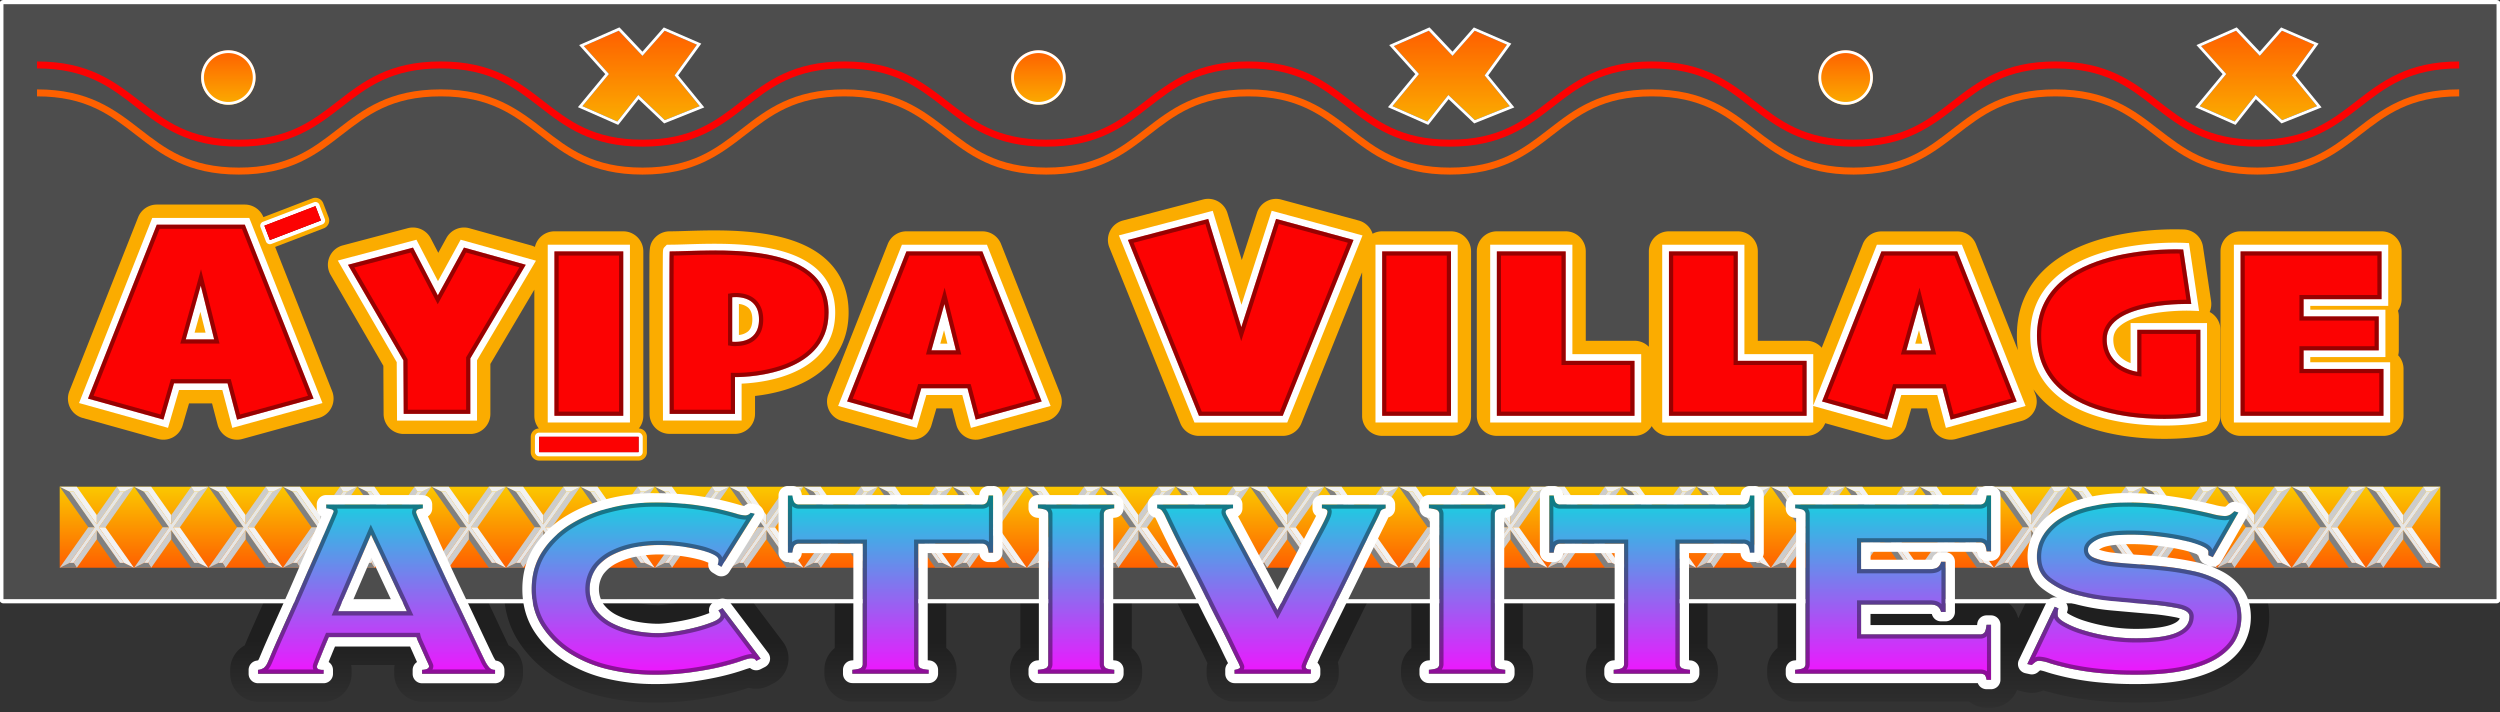 <svg id="Layer_1" data-name="Layer 1" xmlns="http://www.w3.org/2000/svg" xmlns:xlink="http://www.w3.org/1999/xlink" viewBox="0 0 1790 510"><rect x="0" y="0" width="1790" height="510" fill="#333333" stroke="none"/><defs><style>.cls-1{opacity:0.4;}.cls-2{fill:url(#linear-gradient);}.cls-3{fill:url(#linear-gradient-2);}.cls-4{fill:#4d4d4d;}.cls-5{fill:#fff;}.cls-6{fill:#fbac00;}.cls-7{fill:#fc0202;}.cls-8{fill:#fe6000;}.cls-9{fill:url(#linear-gradient-3);}.cls-10{fill:url(#linear-gradient-4);}.cls-11{fill:url(#linear-gradient-5);}.cls-12{fill:url(#linear-gradient-6);}.cls-13{fill:url(#linear-gradient-7);}.cls-14{fill:url(#linear-gradient-8);}.cls-15{fill:url(#linear-gradient-9);}.cls-16{fill:gray;}.cls-17{fill:#ccc;}.cls-18{fill:#f2f2f2;}.cls-19{fill:#e6e6e6;}.cls-20{fill:url(#New_Gradient_Swatch);}</style><linearGradient id="linear-gradient" x1="269.65" y1="502.36" x2="269.65" y2="341.19" gradientUnits="userSpaceOnUse"><stop offset="0" stop-opacity="0.2"/><stop offset="0.28"/></linearGradient><linearGradient id="linear-gradient-2" x1="992.77" y1="506.73" x2="992.77" y2="334.73" xlink:href="#linear-gradient"/><linearGradient id="linear-gradient-3" x1="163.5" y1="36" x2="163.5" y2="75" gradientUnits="userSpaceOnUse"><stop offset="0" stop-color="#fe6000"/><stop offset="1" stop-color="#fbac00"/></linearGradient><linearGradient id="linear-gradient-4" x1="743.5" x2="743.5" xlink:href="#linear-gradient-3"/><linearGradient id="linear-gradient-5" x1="1321.5" x2="1321.5" xlink:href="#linear-gradient-3"/><linearGradient id="linear-gradient-6" x1="459" y1="22" x2="459" y2="87" xlink:href="#linear-gradient-3"/><linearGradient id="linear-gradient-7" x1="1039" y1="22" x2="1039" y2="87" xlink:href="#linear-gradient-3"/><linearGradient id="linear-gradient-8" x1="1617" y1="22" x2="1617" y2="87" xlink:href="#linear-gradient-3"/><linearGradient id="linear-gradient-9" x1="895" y1="348.5" x2="895" y2="406.5" gradientUnits="userSpaceOnUse"><stop offset="0" stop-color="#fbc800"/><stop offset="1" stop-color="#fe6000"/></linearGradient><linearGradient id="New_Gradient_Swatch" x1="894.81" y1="354.73" x2="894.81" y2="486.73" gradientUnits="userSpaceOnUse"><stop offset="0" stop-color="#12d6df"/><stop offset="1" stop-color="#f70fff"/></linearGradient></defs><g class="cls-1"><path class="cls-2" d="M364.15,462.08c-2.51-5.21-5.26-11-8.38-17.68-3.54-7.56-7.17-15.25-10.81-22.85s-7.17-15.11-10.63-22.57-6.47-14.09-9.05-19.83c-1.4-3.12-2.63-5.87-3.72-8.28a19.88,19.88,0,0,0,1.23-6.92v-2.76a20,20,0,0,0-20-20h-69.2a20,20,0,0,0-20,20V364a19.9,19.9,0,0,0,1.42,7.41l-1.64,3.78c-2.07,4.81-4.44,10.23-7.23,16.57s-5.65,12.88-8.4,19.24-5.54,12.68-8.38,19-5.4,12-7.7,17.2c-2.4,5.36-4.28,9.69-5.76,13.21-.26.64-.5,1.21-.71,1.71a20,20,0,0,0-10.38,17.53v2.77a20,20,0,0,0,20,20h46.93a20,20,0,0,0,20-20v-2.77a20,20,0,0,0-.31-3.49h31.14a19.12,19.12,0,0,0-.31,3.49v2.77a20,20,0,0,0,20,20h52.23a20,20,0,0,0,20-20v-2.77A20,20,0,0,0,364.15,462.08Z"/><path class="cls-3" d="M1616.21,413.81a54.32,54.32,0,0,0-10.89-11.16l14.73-25.78a20,20,0,0,0-11.32-29l-2.92-.93a20,20,0,0,0-16.2,1.84l-1-.23c-4.35-1.07-9.53-2.21-15.88-3.52s-13.92-2.52-22.15-3.58a219.74,219.74,0,0,0-27.74-1.66,133.72,133.72,0,0,0-31.2,3.44,91.48,91.48,0,0,0-26,10.29,59.7,59.7,0,0,0-19.38,18.41c-.26.39-.51.79-.75,1.18V354.73a20,20,0,0,0-20-20h-3.18a20,20,0,0,0-14.71,6.46H1285.33a19.89,19.89,0,0,0-11.7,3.78,20,20,0,0,0-17.46-10.24H1253a20,20,0,0,0-14.71,6.46h-111.1a20,20,0,0,0-14.71-6.46h-3.18a20,20,0,0,0-18.15,11.6,19.94,19.94,0,0,0-13.4-5.14h-54.62a19.93,19.93,0,0,0-15.5,7.37,20,20,0,0,0-15.51-7.37h-45.6a20,20,0,0,0-20,20V364a19.89,19.89,0,0,0,.81,5.65c-.14.25-.27.51-.41.77-2.64,4.9-6.34,11.92-11,20.85-.44.86-.9,1.74-1.38,2.65l-2-3.66-10.71-19.94a20.07,20.07,0,0,0,1-6.32v-2.76a20,20,0,0,0-20-20H828.53a19.94,19.94,0,0,0-15.38,7.21,20,20,0,0,0-15.38-7.21H743.15a19.93,19.93,0,0,0-13.77,5.49,20,20,0,0,0-18.31-11.95h-3.18a20,20,0,0,0-14.71,6.46H582.09a20,20,0,0,0-14.71-6.46h-3.19a20,20,0,0,0-19,13.73l-.25-.06-2.91-.69a20.17,20.17,0,0,0-4.62-.54,19.86,19.86,0,0,0-6.14,1c-3-.86-6.79-1.83-11.45-2.95l-.17,0c-6-1.39-13-2.59-21.42-3.68a236.33,236.33,0,0,0-30-1.67,149.78,149.78,0,0,0-36.4,4.52,118.93,118.93,0,0,0-33.77,14,84.55,84.55,0,0,0-26.31,25.34c-7.3,11-11,23.85-11,38.09s3.71,27.07,11,38.11a84.6,84.6,0,0,0,26.31,25.32A112.06,112.06,0,0,0,432.22,499a161.83,161.83,0,0,0,36,4.07,209.47,209.47,0,0,0,29.64-1.93c8.57-1.25,16.22-2.69,22.74-4.3,6.19-1.52,11.26-3,15.46-4.4A20.08,20.08,0,0,0,550.43,491l3.18-1.62a20,20,0,0,0,6.93-29.89l-27.31-36.17a19.69,19.69,0,0,0-2.85-3.05,19.51,19.51,0,0,0,3-3.75l11-17.58a20,20,0,0,0,19.74,16.81h3.19a20,20,0,0,0,14.71-6.45h15.66V464a20,20,0,0,0-7.42,15.55v2.77a20,20,0,0,0,20,20h54.61a20,20,0,0,0,20-20v-2.77A20,20,0,0,0,677.52,464V409.29h15.66a20,20,0,0,0,14.71,6.45h3.18a20,20,0,0,0,19.5-15.54V464a20,20,0,0,0-7.42,15.55v2.77a20,20,0,0,0,20,20h54.62a20,20,0,0,0,20-20v-2.77A20,20,0,0,0,810.34,464V379.5a19.82,19.82,0,0,0,2.81-2.76,20,20,0,0,0,4.1,3.73c.76,1.61,1.81,3.79,3.21,6.7,1.88,3.89,4.21,8.58,6.94,13.94s5.66,11.09,8.82,17.19c3.06,5.91,6.16,12.06,9.22,18.28,3.2,6.52,6.34,12.76,9.32,18.55s5.47,10.78,7.57,15.15q1.17,2.46,2.18,4.54a20.29,20.29,0,0,0-.57,4.77v2.77a20,20,0,0,0,20,20h54.61a20,20,0,0,0,20-20v-3a19.82,19.82,0,0,0-.65-5.08q1.23-2.62,2.76-5.76c2.62-5.41,5.37-11,8.17-16.73,3-6,6.07-12.33,9.52-19.3,3.11-6.28,6.26-12.7,9.61-19.6,3-6.28,5.88-12.1,8.45-17.32s4.67-9.49,6.42-13c.51-1,.94-1.89,1.32-2.66a20.71,20.71,0,0,0,3.47-3.34,19.73,19.73,0,0,0,2.93,2.92V464a20,20,0,0,0-7.43,15.55v2.77a20,20,0,0,0,20,20h54.62a20,20,0,0,0,20-20v-2.77a20,20,0,0,0-7.42-15.55v-62a20,20,0,0,0,19,13.66h3.18a19.94,19.94,0,0,0,14.71-6.45h15.67V464a20,20,0,0,0-7.43,15.55v2.77a20,20,0,0,0,20,20H1210a20,20,0,0,0,20-20v-2.77a20,20,0,0,0-7.42-15.55V409.29h15.66a19.94,19.94,0,0,0,14.71,6.45h3.18a20,20,0,0,0,16.59-8.82V464a20,20,0,0,0-7.43,15.55v2.77a20,20,0,0,0,20,20h124.58a20,20,0,0,0,12.49,4.37h3.18A20,20,0,0,0,1444.21,494a19.29,19.29,0,0,0,3.11.95l3.18.69a19.75,19.75,0,0,0,4.25.46,20,20,0,0,0,8.24-1.78c3.57,1.1,7.93,2.23,13.26,3.46a207.1,207.1,0,0,0,22.75,3.72,279.28,279.28,0,0,0,31,1.51c16,0,29.3-1.31,40.57-4,12.14-2.9,21.84-6.91,29.69-12.26,8.64-5.89,15-13,18.92-21a53.82,53.82,0,0,0,5.59-23.71C1624.81,431.16,1621.92,421.66,1616.21,413.81Zm-1113.63,7A20,20,0,0,0,496,429c-1.18.34-2.42.67-3.7,1a125.08,125.08,0,0,1-12.8,2.49,70,70,0,0,1-8.1.84,72.35,72.35,0,0,1-13.07-1.28,39.14,39.14,0,0,1-10.66-3.48,14.08,14.08,0,0,1-5-4,7,7,0,0,1,0-5.53,14.32,14.32,0,0,1,5-4,39.88,39.88,0,0,1,10.65-3.48,72.8,72.8,0,0,1,13.08-1.28,101.38,101.38,0,0,1,13.5.86,104.59,104.59,0,0,1,10.95,2A20,20,0,0,0,502.58,420.81Zm923,6.53h-3.18a19.94,19.94,0,0,0-9.43,2.36V412.46a19.94,19.94,0,0,0,9.43,2.36h3.18a19.93,19.93,0,0,0,14-5.73,39.63,39.63,0,0,0,11.8,20.38l-6.34,13.26A20,20,0,0,0,1425.58,427.34Z"/></g><rect class="cls-4" x="2.5" y="3" width="1785" height="426"/><path class="cls-5" d="M1787.5,3V429H2.5V3h1785m0-3H2.5a3,3,0,0,0-3,3V429a3,3,0,0,0,3,3h1785a3,3,0,0,0,3-3V3a3,3,0,0,0-3-3Z"/><path class="cls-6" d="M197,176.81l34.88-13.36a6,6,0,0,0,3.46-7.75l-3.92-10.23a6,6,0,0,0-7.75-3.45L188.6,155.47a14.38,14.38,0,0,0-13.33-9h-63a14.37,14.37,0,0,0-13.36,9.08L49.64,280.11a14.37,14.37,0,0,0,9.5,19.13l54,15.06a14.35,14.35,0,0,0,17.65-9.83l4.56-15.65h16.46l4,15.29a14.37,14.37,0,0,0,17.71,10.2l54.75-15.06a14.37,14.37,0,0,0,9.56-19.14Z"/><path class="cls-6" d="M716.75,174.72a14.37,14.37,0,0,0-13.36-9.09H649a14.37,14.37,0,0,0-13.37,9.09L593.16,282.18a14.36,14.36,0,0,0,9.51,19.13l46.61,13a14.35,14.35,0,0,0,17.65-9.83l3.52-12.08h11.2l3.08,11.72a14.37,14.37,0,0,0,17.71,10.2l47.24-13a14.36,14.36,0,0,0,9.55-19.14Z"/><path class="cls-6" d="M1038.91,165.63H989.64a14.34,14.34,0,0,0-6.87,1.75,14.71,14.71,0,0,0-.79-2,14.41,14.41,0,0,0-9.1-7.47l-55.43-15A14.35,14.35,0,0,0,900,152.34L889.12,186.2l-10.29-33.67a14.39,14.39,0,0,0-17.39-9.7L804,157.89a14.36,14.36,0,0,0-9.69,19.28L845.12,303.1a14.39,14.39,0,0,0,13.33,9h60a14.37,14.37,0,0,0,13.33-9L975.27,195V297.71a14.37,14.37,0,0,0,14.37,14.38h49.27a14.38,14.38,0,0,0,14.38-14.38V180A14.38,14.38,0,0,0,1038.91,165.63Z"/><path class="cls-6" d="M457.39,306.78a14.28,14.28,0,0,0,3.23-9.07V180a14.37,14.37,0,0,0-14.37-14.37H397a14.38,14.38,0,0,0-14,11.17,14.7,14.7,0,0,0-2.67-1.06l-44.24-12.32a14.38,14.38,0,0,0-16.47,7L313.8,181l-5.36-10.31A14.38,14.38,0,0,0,292,163.37l-46.54,12.32a14.36,14.36,0,0,0-8.75,21.1l37.77,65.13.18,34.5a14.38,14.38,0,0,0,14.38,14.3h47.7a14.37,14.37,0,0,0,14.37-14.37V260.59l31.48-53.2v90.32a14.28,14.28,0,0,0,3.23,9.07,6,6,0,0,0-5.81,6v11a6,6,0,0,0,6,6H457.2a6,6,0,0,0,6-6v-11A6,6,0,0,0,457.39,306.78Z"/><path class="cls-6" d="M592.63,186.76C568.1,163,519.9,164.47,491.1,165.37c-4.55.14-8.49.26-11.62.26a14.39,14.39,0,0,0-10.19,4.23c-4.21,4.22-4.24,8.1-4.3,15.14,0,3.23,0,7.82-.05,13.32,0,10.94,0,25.48,0,40,.05,29,.14,58,.14,58a14.38,14.38,0,0,0,14.38,14.33h46.77a14.37,14.37,0,0,0,14.37-14.37V283.51c2.73-.31,5.7-.73,8.83-1.31,18.11-3.34,32.36-10,42.38-19.78,10.33-10.09,15.79-23.47,15.79-38.69C607.62,208.84,602.58,196.4,592.63,186.76Z"/><path class="cls-6" d="M1717.1,254.4a14.31,14.31,0,0,0,.44-3.54V226.54a14.7,14.7,0,0,0-.58-4.06,14.35,14.35,0,0,0,2.6-8.26V180a14.37,14.37,0,0,0-14.37-14.37H1604.25A14.38,14.38,0,0,0,1589.88,180V297.71a14.38,14.38,0,0,0,14.37,14.38h102.31a14.37,14.37,0,0,0,14.37-14.38V264.17A14.29,14.29,0,0,0,1717.1,254.4Z"/><path class="cls-6" d="M1582.13,223.39a14.45,14.45,0,0,0,1-7.84l-5.8-39a14.39,14.39,0,0,0-13.47-12.24,208.49,208.49,0,0,0-36.46,2c-27.76,4-49.08,12.86-63.37,26.42-13.23,12.56-19.94,28.55-19.94,47.52a73.94,73.94,0,0,0,.75,10.53l-30.06-76a14.37,14.37,0,0,0-13.37-9.09H1347.1a14.37,14.37,0,0,0-13.37,9.09L1304.36,249a14.32,14.32,0,0,0-10.86-5h-34.9V180a14.38,14.38,0,0,0-14.37-14.37H1195A14.37,14.37,0,0,0,1180.58,180v68.31a14.34,14.34,0,0,0-10.27-4.32h-34.9V180A14.37,14.37,0,0,0,1121,165.63h-49.28A14.38,14.38,0,0,0,1057.39,180V297.71a14.38,14.38,0,0,0,14.37,14.38h98.55a14.34,14.34,0,0,0,12.32-7,14.34,14.34,0,0,0,12.32,7h98.55a14.36,14.36,0,0,0,13.35-9.08l40.48,11.29a14.36,14.36,0,0,0,17.66-9.83l3.52-12.08h11.2l3.08,11.72a14.37,14.37,0,0,0,17.71,10.2l47.24-13a14.36,14.36,0,0,0,9.55-19.14l-1.34-3.39a65.49,65.49,0,0,0,13,13.44c22.45,17.53,56.06,22,80.79,22,13.41,0,24.21-1.31,29.21-2.56a14.38,14.38,0,0,0,10.88-14V236.12A14.36,14.36,0,0,0,1582.13,223.39Z"/><path class="cls-5" d="M109,156.05,56.59,288.58l63.71,17.76,7.89-27.1h31l7.13,27.12,64.57-17.76-52.4-132.55Zm30.31,82.12,4.16-14.91,3.72,14.91Z"/><path class="cls-5" d="M645.78,175.21,600.11,290.65l56.3,15.69,6.85-23.53H689l6.19,23.55,57.06-15.69L706.64,175.21Zm27.46,70.85,2.69-9.63,2.4,9.63Z"/><path class="cls-5" d="M1343.84,175.21l-45.55,115.14V253.57H1249V175.21h-58.86v127.3h108.13V290.68l56.18,15.66,6.85-23.53h25.77l6.2,23.55,57.06-15.69L1404.7,175.21Zm27.46,70.85,2.69-9.63,2.4,9.63Z"/><polygon class="cls-5" points="329.82 171.63 313.59 201.31 298.17 171.65 241.86 186.56 284.06 259.32 284.28 301.14 341.54 301.14 341.54 257.96 383.75 186.65 329.82 171.63"/><rect class="cls-5" x="392.18" y="175.21" width="58.86" height="127.29"/><rect class="cls-5" x="984.85" y="175.21" width="58.86" height="127.29"/><polygon class="cls-5" points="1125.83 175.21 1066.97 175.21 1066.97 302.51 1175.1 302.51 1175.1 253.57 1125.83 253.57 1125.83 175.21"/><path class="cls-5" d="M491.4,174.94c-4.64.15-8.64.27-11.92.27h-2l-1.4,1.41c-1.45,1.46-1.45,1.85-1.5,8.45,0,3.22-.05,7.79-.05,13.26,0,10.93,0,25.47,0,40,0,29.05.15,58,.15,58v4.78H531V274.69c11-.47,37.87-3.28,54.09-19.12C593.7,247.2,598,236.49,598,223.73c0-12.2-4.06-22.32-12.08-30.09C564.34,172.67,518.68,174.09,491.4,174.94Zm44.2,62.36a12.23,12.23,0,0,1-6.54,2.55V217.63a12.23,12.23,0,0,1,6.54,2.55c2.06,1.81,3.07,4.61,3.07,8.56S537.66,235.49,535.6,237.3Z"/><polygon class="cls-5" points="888.89 218.24 868.32 150.94 801.12 168.54 855.22 302.51 921.67 302.51 975.56 168.58 910.52 150.91 888.89 218.24"/><polygon class="cls-5" points="1654.16 259.38 1654.16 255.65 1707.96 255.65 1707.96 221.75 1654.16 221.75 1654.16 219.01 1709.98 219.01 1709.98 175.21 1599.46 175.21 1599.46 302.51 1711.35 302.51 1711.35 259.38 1654.16 259.38"/><path class="cls-5" d="M1525.5,260a25.18,25.18,0,0,1-4-1.94c-5.63-3.44-8.37-8.37-8.37-15.08a11.89,11.89,0,0,1,4-8.88c11-10.59,41-12,51.65-11.63l5.75.19-7.23-48.59-3.91-.2a196.49,196.49,0,0,0-34.6,1.93c-25.76,3.68-45.32,11.72-58.13,23.87-11.26,10.69-17,24.34-17,40.58,0,18.54,7.11,33.49,21.14,44.45,20.41,15.93,51.94,20,75,20,12.41,0,22.35-1.17,26.79-2.28l3.63-.9V231.33H1525.5Z"/><path class="cls-5" d="M228.66,146.55a3,3,0,0,0-3.88-1.73l-36.53,14a3,3,0,0,0-1.73,3.87l3.92,10.23a3,3,0,0,0,1.58,1.66,2.88,2.88,0,0,0,1.22.26,3,3,0,0,0,1.07-.19l36.54-14a3,3,0,0,0,1.66-1.58,3,3,0,0,0,.06-2.3Z"/><rect class="cls-5" x="383.02" y="309.77" width="77.17" height="16.95" rx="3"/><path class="cls-7" d="M112.27,160.84h63L224.51,285.4l-54.75,15.05-6.84-26H124.59l-7.57,26L63,285.4ZM133,243h20.32l-9.58-38.48Z"/><path class="cls-7" d="M649,180h54.35l42.48,107.46-47.24,13L692.73,278H659.66l-6.53,22.43-46.6-13Zm17.89,70.86h17.53l-8.26-33.2Z"/><path class="cls-7" d="M1347.1,180h54.34l42.49,107.46-47.24,13-5.9-22.43h-33.07l-6.53,22.43-46.61-13ZM1365,250.86h17.53l-8.26-33.2Z"/><polygon class="cls-7" points="249.15 189.58 295.69 177.27 313.48 211.48 332.2 177.27 376.44 189.58 336.75 256.65 336.75 296.35 289.05 296.35 288.84 258.02 249.15 189.58"/><rect class="cls-7" x="396.97" y="180" width="49.27" height="117.71"/><rect class="cls-7" x="989.64" y="180" width="49.27" height="117.71"/><polygon class="cls-7" points="1170.31 297.71 1071.76 297.71 1071.76 180 1121.04 180 1121.04 258.36 1170.31 258.36 1170.31 297.71"/><polygon class="cls-7" points="1293.5 297.71 1194.95 297.71 1194.95 180 1244.22 180 1244.22 258.36 1293.5 258.36 1293.5 297.71"/><rect class="cls-7" x="386.02" y="312.77" width="71.17" height="10.95"/><rect class="cls-7" x="189.99" y="154.26" width="39.12" height="10.95" transform="translate(-43.28 85.56) rotate(-20.97)"/><path class="cls-7" d="M593.25,223.73c0,47.83-67,46.25-67,46.25v26.37H479.48S479.1,180,479.48,180C508.6,180,593.25,170.42,593.25,223.73Zm-69-10.88v31.78s19.19,2.73,19.19-15.89S524.27,212.85,524.27,212.85Z"/><polygon class="cls-7" points="865.08 156.74 888.78 234.26 913.68 156.74 969.11 171.79 918.43 297.71 858.45 297.71 807.6 171.79 865.08 156.74"/><polygon class="cls-7" points="1705.19 180 1604.25 180 1604.25 297.71 1706.56 297.71 1706.56 264.17 1649.37 264.17 1649.37 250.86 1703.17 250.86 1703.17 226.54 1649.37 226.54 1649.37 214.22 1705.19 214.22 1705.19 180"/><path class="cls-7" d="M1563.14,178.63l5.8,39s-60.55-2.07-60.55,25.31c0,20.53,21.9,23.26,21.9,23.26V236.12h45.17v61.6c-16.42,4.1-117,9.58-117-57.49S1563.14,178.63,1563.14,178.63Z"/><g class="cls-1"><path d="M173.23,163.84l47.26,119.55-48.6,13.37-6.07-23.08-.59-2.23H122.34l-.63,2.16L115,296.77,67,283.4l47.29-119.56h58.92M129.07,246h28.11l-.93-3.73-9.58-38.48-2.75-11-3,10.94-10.74,38.48L129.07,246m46.2-85.13h-63L63,285.4l54,15.05,7.57-26h38.33l6.84,26,54.75-15.05L175.27,160.84ZM133,243l10.74-38.48L153.34,243Z"/><path d="M701.35,183l40.5,102.46-41.09,11.3-5.13-19.51L695,275H657.41l-.63,2.16-5.7,19.59-40.54-11.3L651.08,183h50.27M663,253.86H688.3l-.93-3.73-8.26-33.2-2.75-11-3.05,10.94L664,250.05,663,253.86M703.39,180H649L606.53,287.46l46.6,13L659.66,278h33.07l5.9,22.43,47.24-13L703.39,180Zm-36.46,70.86,9.27-33.2,8.26,33.2Z"/><path d="M1399.4,183l40.51,102.46-41.09,11.3-5.13-19.51-.59-2.23h-37.63l-.63,2.16-5.7,19.59-40.54-11.3L1349.14,183h50.26M1361,253.86h25.32l-.93-3.73-8.26-33.2-2.75-11-3.05,10.94-9.27,33.2-1.06,3.81m40.4-73.86H1347.1l-42.52,107.46,46.61,13,6.53-22.43h33.07l5.9,22.43,47.24-13L1401.44,180ZM1365,250.86l9.27-33.2,8.26,33.2Z"/><path d="M294.13,180.78l16.69,32.09,2.59,5,2.7-4.94,17.58-32.13,38.18,10.63-37.7,63.7-.42.71v37.52H292L291.84,258v-.8l-.4-.69-37.72-65,40.41-10.7m38.07-3.51-18.72,34.21-17.79-34.21-46.54,12.31L288.84,258l.21,38.33h47.7v-39.7l39.69-67.07L332.2,177.27Z"/><path d="M443.25,183V294.72H400V183h43.28m3-3H397V297.72h49.28V180Z"/><path d="M1035.91,183V294.72H992.64V183h43.27m3-3H989.64V297.72h49.27V180Z"/><path d="M1118,183v78.36h49.27v33.36h-92.55V183H1118m3-3h-49.28V297.72h98.55V258.36H1121V180Z"/><path d="M1241.23,183v78.36h49.27v33.36H1198V183h43.28m3-3H1195V297.72h98.55V258.36h-49.27V180Z"/><path d="M454.2,315.77v5H389v-5H454.2m3-3H386v11H457.2v-11Z"/><path d="M224.13,151.49l1.77,4.63L195,168l-1.77-4.62,30.93-11.86m1.72-3.87-36.53,14,3.92,10.22,36.53-14-3.92-10.22Z"/><path d="M511.64,182.33c53.63,0,78.61,13.16,78.61,41.4,0,17.46-9.57,30-28.45,37.15-15.28,5.81-31.68,6.1-34.81,6.1h-.67l-3.07-.07v26.44H482.47c-.13-40.49-.24-97.37-.09-110.37,2.75,0,5.84-.14,9.27-.25,6-.19,12.77-.4,20-.4h0m15.15,65.44c12.31,0,19.67-7.12,19.67-19s-7.36-19-19.67-19a24.45,24.45,0,0,0-2.95.17l-2.57.37v37l2.57.37a24.45,24.45,0,0,0,2.95.17m-15.16-68.44c-12.87,0-24.45.67-32.15.67-.38,0,0,116.35,0,116.35h46.77V270H527c7.31,0,66.26-1.39,66.26-46.25,0-39.21-45.8-44.4-81.62-44.4Zm15.16,65.44a19.89,19.89,0,0,1-2.52-.14V212.85a19.89,19.89,0,0,1,2.52-.14c5.21,0,16.67,1.64,16.67,16s-11.47,16-16.67,16Z"/><path d="M863.06,160.37l22.85,74.76,2.8,9.16,2.93-9.11,24-74.8,49.4,13.42L916.41,294.72H860.47L811.65,173.83l51.41-13.46m50.62-3.64-24.9,77.53-23.7-77.53L807.6,171.79l50.85,125.93h60l50.68-125.93-55.43-15.06Z"/><path d="M1702.19,183v28.22h-55.82v18.32h53.8v18.32h-53.8v19.31h57.19v27.55h-96.31V183h94.94m3-3H1604.25V297.72h102.31V264.17h-57.19V250.86h53.8V226.54h-53.8V214.22h55.82V180Z"/><path d="M1557.54,178.53v3h0l3,0,4.92,33.08c-6.2,0-20.58.49-33.48,3.84-12.13,3.16-26.59,10-26.59,24.5a24.32,24.32,0,0,0,12.42,21.91,34.56,34.56,0,0,0,12.11,4.33l3.37.42V239.12h39.17v56.16a144.35,144.35,0,0,1-22.9,1.62c-30.1,0-48.93-6.77-57.48-10.81-20.3-9.59-30.59-25-30.59-45.86,0-23.2,13.26-39.91,39.43-49.66,21.89-8.16,46.89-9,56.62-9v-3m0,0c-21.72,0-99,4-99,61.7,0,50,55.81,59.67,91.07,59.67,12.06,0,21.71-1.14,25.9-2.18v-61.6h-45.17v30.11s-21.9-2.73-21.9-23.26c0-23.79,45.7-25.35,57.69-25.35,1.82,0,2.86,0,2.86,0l-5.8-39s-2.06-.1-5.6-.1Z"/></g><rect class="cls-7" x="386.02" y="312.77" width="71.17" height="10.95"/><rect class="cls-7" x="189.99" y="154.26" width="39.12" height="10.95" transform="translate(-43.28 85.56) rotate(-20.97)"/><path class="cls-7" d="M1616.24,105c-37,0-55.7-14.5-73.79-28.52C1524.21,62.35,1507,49,1471.71,49S1419.22,62.35,1401,76.48c-18.09,14-36.8,28.52-73.79,28.52s-55.7-14.5-73.79-28.52S1217.94,49,1182.67,49s-52.5,13.35-70.73,27.48S1075.13,105,1038.15,105s-55.7-14.5-73.8-28.52S928.9,49,893.62,49,841.13,62.35,822.9,76.48,786.09,105,749.1,105s-55.69-14.5-73.79-28.52S639.86,49,604.59,49s-52.5,13.35-70.73,27.48S497.05,105,460.06,105s-55.69-14.5-73.79-28.52S350.82,49,315.54,49s-52.49,13.35-70.73,27.48C226.72,90.5,208,105,171,105s-55.7-14.5-73.79-28.52S61.77,49,26.5,49V44c37,0,55.7,14.5,73.79,28.52S135.75,100,171,100s52.5-13.35,70.73-27.48S278.56,44,315.54,44s55.7,14.5,73.79,28.52C407.57,86.65,424.79,100,460.06,100s52.5-13.35,70.73-27.48S567.6,44,604.59,44s55.69,14.5,73.79,28.52S713.83,100,749.1,100s52.5-13.35,70.73-27.48S856.64,44,893.62,44s55.7,14.5,73.8,28.52S1002.87,100,1038.15,100s52.49-13.35,70.73-27.48C1127,58.5,1145.68,44,1182.67,44s55.7,14.5,73.79,28.52S1291.92,100,1327.19,100s52.5-13.35,70.73-27.48S1434.73,44,1471.71,44s55.71,14.5,73.8,28.52S1581,100,1616.24,100s52.5-13.35,70.74-27.48c18.09-14,36.81-28.52,73.79-28.52v5c-35.27,0-52.5,13.35-70.73,27.48S1653.23,105,1616.24,105Z"/><path class="cls-8" d="M1616.24,125c-37,0-55.7-14.5-73.79-28.52C1524.21,82.35,1507,69,1471.71,69S1419.22,82.35,1401,96.48c-18.09,14-36.8,28.52-73.79,28.52s-55.7-14.5-73.79-28.52S1217.94,69,1182.67,69s-52.5,13.35-70.73,27.48S1075.13,125,1038.15,125s-55.7-14.5-73.8-28.52S928.9,69,893.62,69,841.13,82.35,822.9,96.48,786.09,125,749.1,125s-55.69-14.5-73.79-28.52S639.86,69,604.59,69s-52.5,13.35-70.73,27.48S497.05,125,460.06,125s-55.69-14.5-73.79-28.52S350.82,69,315.54,69s-52.49,13.35-70.73,27.48C226.72,110.5,208,125,171,125s-55.7-14.5-73.79-28.52S61.77,69,26.5,69V64c37,0,55.7,14.5,73.79,28.52S135.75,120,171,120s52.5-13.35,70.73-27.48S278.56,64,315.54,64s55.7,14.5,73.79,28.52C407.57,106.65,424.79,120,460.06,120s52.5-13.35,70.73-27.48S567.6,64,604.59,64s55.69,14.5,73.79,28.52S713.83,120,749.1,120s52.5-13.35,70.73-27.48S856.64,64,893.62,64s55.7,14.5,73.8,28.52S1002.87,120,1038.15,120s52.49-13.35,70.73-27.48C1127,78.5,1145.68,64,1182.67,64s55.7,14.5,73.79,28.52S1291.92,120,1327.19,120s52.5-13.35,70.73-27.48S1434.73,64,1471.71,64s55.71,14.5,73.8,28.52S1581,120,1616.24,120s52.5-13.35,70.74-27.48c18.09-14,36.81-28.52,73.79-28.52v5c-35.27,0-52.5,13.35-70.73,27.48S1653.23,125,1616.24,125Z"/><circle class="cls-9" cx="163.5" cy="55.5" r="19.5"/><circle class="cls-10" cx="743.5" cy="55.5" r="19.5"/><circle class="cls-11" cx="1321.5" cy="55.5" r="19.5"/><polygon class="cls-12" points="443 22 460 40 475.88 22 499 32 483 54 501 76 476 86 457 68 442 87 417 76 436 53 418 33 443 22"/><polygon class="cls-13" points="1023 22 1040 40 1055.88 22 1079 32 1063 54 1081 76 1056 86 1037 68 1022 87 997 76 1016 53 998 33 1023 22"/><polygon class="cls-14" points="1601 22 1618 40 1633.88 22 1657 32 1641 54 1659 76 1634 86 1615 68 1600 87 1575 76 1594 53 1576 33 1601 22"/><path class="cls-5" d="M163.5,38A17.5,17.5,0,1,1,146,55.5,17.52,17.52,0,0,1,163.5,38m0-2A19.5,19.5,0,1,0,183,55.5,19.5,19.5,0,0,0,163.5,36Z"/><path class="cls-5" d="M743.5,38A17.5,17.5,0,1,1,726,55.5,17.52,17.52,0,0,1,743.5,38m0-2A19.5,19.5,0,1,0,763,55.5,19.5,19.5,0,0,0,743.5,36Z"/><path class="cls-5" d="M1321.5,38A17.5,17.5,0,1,1,1304,55.5,17.52,17.52,0,0,1,1321.5,38m0-2A19.5,19.5,0,1,0,1341,55.5,19.5,19.5,0,0,0,1321.5,36Z"/><path class="cls-5" d="M475.88,22,499,32,483,54l18,22L476,86,457,68,442,87,417,76l19-23L418,33l25-11,17,18,15.88-18m-.54-2.41-1,1.09L460,37l-15.5-16.4-1-1-1.3.57-25,11-2.53,1.11,1.85,2.06,16.85,18.72-17.9,21.67-1.69,2,2.42,1.06,25,11,1.42.62,1-1.21L457.21,71l17.41,16.49.93.88,1.19-.47,25-10,2.53-1-1.72-2.11-17-20.8,15.09-20.75,1.47-2-2.3-1-23.12-10-1.33-.57Z"/><path class="cls-5" d="M1055.88,22,1079,32l-16,22,18,22-25,10-19-18-15,19L997,76l19-23L998,33l25-11,17,18,15.88-18m-.54-2.41-1,1.09L1040,37l-15.5-16.4-1-1-1.3.57-25,11-2.53,1.11,1.85,2.06,16.85,18.72-17.9,21.67-1.69,2,2.42,1.06,25,11,1.42.62,1-1.21L1037.21,71l17.41,16.49.93.88,1.19-.47,25-10,2.53-1-1.72-2.11-17-20.8,15.09-20.75,1.47-2-2.3-1-23.12-10-1.33-.57Z"/><path class="cls-5" d="M1633.88,22,1657,32l-16,22,18,22-25,10-19-18-15,19-25-11,19-23-18-20,25-11,17,18,15.88-18m-.54-2.41-1,1.09L1618,37l-15.5-16.4-1-1-1.3.57-25,11-2.53,1.11,1.85,2.06,16.85,18.72-17.9,21.67-1.69,2,2.42,1.06,25,11,1.42.62,1-1.21L1615.21,71l17.41,16.49.93.88,1.19-.47,25-10,2.53-1-1.72-2.11-17-20.8,15.09-20.75,1.47-2-2.3-1-23.12-10-1.33-.57Z"/><rect class="cls-15" x="42.75" y="348.5" width="1704.5" height="58"/><polygon class="cls-16" points="1747.25 406.5 1740.18 403 1737.24 403 1720.68 379.55 1720.68 386.18 1735.02 406.5 1747.25 406.5"/><polygon class="cls-16" points="1701.24 352 1694.12 348.5 1714.63 377.59 1719.3 377.59 1701.24 352"/><polygon class="cls-17" points="1740.16 351.98 1722.18 377.59 1726.86 377.59 1747.24 348.5 1740.16 351.98"/><polygon class="cls-17" points="1704.13 403 1706.35 406.5 1720.68 386.18 1720.68 379.55 1704.13 403"/><polygon class="cls-18" points="1706.35 348.5 1694.12 348.5 1701.18 352 1704.13 352 1720.68 375.45 1720.68 368.82 1706.35 348.5"/><polygon class="cls-16" points="1704.13 403 1701.18 403 1694.12 406.5 1706.35 406.5 1704.13 403"/><polygon class="cls-17" points="1694.12 406.5 1701.24 403 1719.17 377.59 1714.5 377.59 1694.12 406.5"/><polygon class="cls-18" points="1747.25 406.5 1726.86 377.59 1722.19 377.59 1740.13 403 1747.25 406.5"/><polygon class="cls-17" points="1735.02 348.5 1720.68 368.82 1720.68 375.45 1737.24 352 1735.02 348.5"/><polygon class="cls-18" points="1735.02 348.5 1737.24 352 1740.18 352 1747.25 348.5 1735.02 348.5"/><polygon class="cls-19" points="1701.18 352 1704.13 352 1720.68 375.45 1737.24 352 1740.18 352 1722.19 377.59 1740.13 403 1737.24 403 1720.68 379.55 1704.13 403 1701.24 403 1719.17 377.59 1701.18 352"/><polygon class="cls-16" points="1693.98 406.5 1686.91 403 1683.97 403 1667.41 379.55 1667.41 386.18 1681.74 406.5 1693.98 406.5"/><polygon class="cls-16" points="1647.97 352 1640.85 348.5 1661.36 377.59 1666.03 377.59 1647.97 352"/><polygon class="cls-17" points="1686.89 351.98 1668.91 377.59 1673.59 377.59 1693.98 348.5 1686.89 351.98"/><polygon class="cls-17" points="1650.86 403 1653.08 406.5 1667.41 386.18 1667.41 379.55 1650.86 403"/><polygon class="cls-18" points="1653.08 348.5 1640.85 348.5 1647.91 352 1650.86 352 1667.41 375.45 1667.41 368.82 1653.08 348.5"/><polygon class="cls-16" points="1650.86 403 1647.91 403 1640.85 406.5 1653.08 406.5 1650.86 403"/><polygon class="cls-17" points="1640.85 406.5 1647.97 403 1665.9 377.59 1661.23 377.59 1640.85 406.5"/><polygon class="cls-18" points="1693.98 406.5 1673.59 377.59 1668.92 377.59 1686.86 403 1693.98 406.5"/><polygon class="cls-17" points="1681.74 348.5 1667.41 368.82 1667.41 375.45 1683.97 352 1681.74 348.5"/><polygon class="cls-18" points="1681.74 348.5 1683.97 352 1686.91 352 1693.98 348.5 1681.74 348.5"/><polygon class="cls-19" points="1647.91 352 1650.86 352 1667.41 375.45 1683.97 352 1686.91 352 1668.92 377.59 1686.86 403 1683.97 403 1667.41 379.55 1650.86 403 1647.97 403 1665.9 377.59 1647.91 352"/><polygon class="cls-16" points="1640.71 406.5 1633.64 403 1630.7 403 1614.14 379.55 1614.14 386.18 1628.47 406.5 1640.71 406.5"/><polygon class="cls-16" points="1594.7 352 1587.58 348.5 1608.09 377.59 1612.76 377.59 1594.7 352"/><polygon class="cls-17" points="1633.62 351.98 1615.64 377.59 1620.32 377.59 1640.71 348.5 1633.62 351.98"/><polygon class="cls-17" points="1597.59 403 1599.81 406.5 1614.14 386.18 1614.14 379.55 1597.59 403"/><polygon class="cls-18" points="1599.81 348.5 1587.58 348.5 1594.65 352 1597.59 352 1614.14 375.45 1614.14 368.82 1599.81 348.5"/><polygon class="cls-16" points="1597.59 403 1594.65 403 1587.58 406.5 1599.81 406.5 1597.59 403"/><polygon class="cls-17" points="1587.58 406.5 1594.7 403 1612.63 377.59 1607.96 377.59 1587.58 406.5"/><polygon class="cls-18" points="1640.71 406.5 1620.32 377.59 1615.65 377.59 1633.59 403 1640.71 406.5"/><polygon class="cls-17" points="1628.47 348.5 1614.14 368.82 1614.14 375.45 1630.7 352 1628.47 348.5"/><polygon class="cls-18" points="1628.47 348.5 1630.7 352 1633.64 352 1640.71 348.5 1628.47 348.5"/><polygon class="cls-19" points="1594.65 352 1597.59 352 1614.14 375.45 1630.7 352 1633.64 352 1615.65 377.59 1633.59 403 1630.7 403 1614.14 379.55 1597.59 403 1594.7 403 1612.63 377.59 1594.65 352"/><polygon class="cls-16" points="1587.44 406.5 1580.37 403 1577.43 403 1560.87 379.55 1560.87 386.18 1575.2 406.5 1587.44 406.5"/><polygon class="cls-16" points="1541.43 352 1534.31 348.5 1554.82 377.59 1559.49 377.59 1541.43 352"/><polygon class="cls-17" points="1580.35 351.98 1562.38 377.59 1567.05 377.59 1587.44 348.5 1580.35 351.98"/><polygon class="cls-17" points="1544.32 403 1546.54 406.5 1560.87 386.18 1560.87 379.55 1544.32 403"/><polygon class="cls-18" points="1546.54 348.5 1534.31 348.5 1541.38 352 1544.32 352 1560.87 375.45 1560.87 368.82 1546.54 348.5"/><polygon class="cls-16" points="1544.32 403 1541.38 403 1534.31 406.5 1546.54 406.5 1544.32 403"/><polygon class="cls-17" points="1534.31 406.5 1541.43 403 1559.36 377.59 1554.69 377.59 1534.31 406.5"/><polygon class="cls-18" points="1587.44 406.5 1567.05 377.59 1562.38 377.59 1580.32 403 1587.44 406.5"/><polygon class="cls-17" points="1575.2 348.5 1560.87 368.82 1560.87 375.45 1577.43 352 1575.2 348.5"/><polygon class="cls-18" points="1575.2 348.5 1577.43 352 1580.37 352 1587.44 348.5 1575.2 348.5"/><polygon class="cls-19" points="1541.38 352 1544.32 352 1560.87 375.45 1577.43 352 1580.37 352 1562.38 377.59 1580.32 403 1577.43 403 1560.87 379.55 1544.32 403 1541.43 403 1559.36 377.59 1541.38 352"/><polygon class="cls-16" points="1534.17 406.5 1527.1 403 1524.16 403 1507.6 379.55 1507.6 386.18 1521.93 406.5 1534.17 406.5"/><polygon class="cls-16" points="1488.16 352 1481.04 348.5 1501.55 377.59 1506.22 377.59 1488.16 352"/><polygon class="cls-17" points="1527.08 351.98 1509.11 377.59 1513.78 377.59 1534.17 348.5 1527.08 351.98"/><polygon class="cls-17" points="1491.05 403 1493.27 406.5 1507.6 386.18 1507.6 379.55 1491.05 403"/><polygon class="cls-18" points="1493.27 348.5 1481.04 348.5 1488.11 352 1491.05 352 1507.6 375.45 1507.6 368.82 1493.27 348.5"/><polygon class="cls-16" points="1491.05 403 1488.11 403 1481.04 406.5 1493.27 406.5 1491.05 403"/><polygon class="cls-17" points="1481.04 406.5 1488.16 403 1506.1 377.59 1501.42 377.59 1481.04 406.5"/><polygon class="cls-18" points="1534.17 406.5 1513.78 377.59 1509.11 377.59 1527.05 403 1534.17 406.5"/><polygon class="cls-17" points="1521.93 348.5 1507.6 368.82 1507.6 375.45 1524.16 352 1521.93 348.5"/><polygon class="cls-18" points="1521.93 348.5 1524.16 352 1527.1 352 1534.17 348.5 1521.93 348.5"/><polygon class="cls-19" points="1488.11 352 1491.05 352 1507.6 375.45 1524.16 352 1527.1 352 1509.11 377.59 1527.05 403 1524.16 403 1507.6 379.55 1491.05 403 1488.16 403 1506.1 377.59 1488.11 352"/><polygon class="cls-16" points="1480.9 406.5 1473.83 403 1470.89 403 1454.33 379.55 1454.33 386.18 1468.66 406.5 1480.9 406.5"/><polygon class="cls-16" points="1434.89 352 1427.77 348.5 1448.28 377.59 1452.95 377.59 1434.89 352"/><polygon class="cls-17" points="1473.81 351.98 1455.84 377.59 1460.51 377.59 1480.9 348.5 1473.81 351.98"/><polygon class="cls-17" points="1437.78 403 1440 406.5 1454.33 386.18 1454.33 379.55 1437.78 403"/><polygon class="cls-18" points="1440 348.5 1427.77 348.5 1434.84 352 1437.78 352 1454.33 375.45 1454.33 368.82 1440 348.5"/><polygon class="cls-16" points="1437.78 403 1434.84 403 1427.77 406.5 1440 406.5 1437.78 403"/><polygon class="cls-17" points="1427.77 406.5 1434.89 403 1452.83 377.59 1448.15 377.59 1427.77 406.5"/><polygon class="cls-18" points="1480.9 406.5 1460.51 377.59 1455.84 377.59 1473.78 403 1480.9 406.5"/><polygon class="cls-17" points="1468.66 348.5 1454.33 368.82 1454.33 375.45 1470.89 352 1468.66 348.5"/><polygon class="cls-18" points="1468.66 348.5 1470.89 352 1473.83 352 1480.9 348.5 1468.66 348.5"/><polygon class="cls-19" points="1434.84 352 1437.78 352 1454.33 375.45 1470.89 352 1473.83 352 1455.84 377.59 1473.78 403 1470.89 403 1454.33 379.55 1437.78 403 1434.89 403 1452.83 377.59 1434.84 352"/><polygon class="cls-16" points="1427.63 406.5 1420.56 403 1417.62 403 1401.06 379.55 1401.06 386.18 1415.4 406.5 1427.63 406.5"/><polygon class="cls-16" points="1381.62 352 1374.5 348.5 1395.01 377.59 1399.68 377.59 1381.62 352"/><polygon class="cls-17" points="1420.54 351.98 1402.57 377.59 1407.24 377.59 1427.63 348.5 1420.54 351.98"/><polygon class="cls-17" points="1384.51 403 1386.73 406.5 1401.06 386.18 1401.06 379.55 1384.51 403"/><polygon class="cls-18" points="1386.73 348.5 1374.5 348.5 1381.57 352 1384.51 352 1401.06 375.45 1401.06 368.82 1386.73 348.5"/><polygon class="cls-16" points="1384.51 403 1381.57 403 1374.5 406.5 1386.73 406.5 1384.51 403"/><polygon class="cls-17" points="1374.5 406.5 1381.62 403 1399.56 377.59 1394.88 377.59 1374.5 406.5"/><polygon class="cls-18" points="1427.63 406.5 1407.24 377.59 1402.57 377.59 1420.51 403 1427.63 406.5"/><polygon class="cls-17" points="1415.4 348.5 1401.06 368.82 1401.06 375.45 1417.62 352 1415.4 348.5"/><polygon class="cls-18" points="1415.4 348.5 1417.62 352 1420.56 352 1427.63 348.5 1415.4 348.5"/><polygon class="cls-19" points="1381.57 352 1384.51 352 1401.06 375.45 1417.62 352 1420.56 352 1402.57 377.59 1420.51 403 1417.62 403 1401.06 379.55 1384.51 403 1381.62 403 1399.56 377.59 1381.57 352"/><polygon class="cls-16" points="1374.36 406.5 1367.29 403 1364.35 403 1347.79 379.55 1347.79 386.18 1362.13 406.5 1374.36 406.5"/><polygon class="cls-16" points="1328.35 352 1321.23 348.5 1341.74 377.59 1346.41 377.59 1328.35 352"/><polygon class="cls-17" points="1367.27 351.98 1349.3 377.59 1353.97 377.59 1374.36 348.5 1367.27 351.98"/><polygon class="cls-17" points="1331.24 403 1333.46 406.5 1347.79 386.18 1347.79 379.55 1331.24 403"/><polygon class="cls-18" points="1333.46 348.5 1321.23 348.5 1328.3 352 1331.24 352 1347.79 375.45 1347.79 368.82 1333.46 348.5"/><polygon class="cls-16" points="1331.24 403 1328.3 403 1321.23 406.5 1333.46 406.5 1331.24 403"/><polygon class="cls-17" points="1321.23 406.5 1328.35 403 1346.29 377.59 1341.61 377.59 1321.23 406.5"/><polygon class="cls-18" points="1374.36 406.5 1353.97 377.59 1349.3 377.59 1367.24 403 1374.36 406.5"/><polygon class="cls-17" points="1362.13 348.5 1347.79 368.82 1347.79 375.45 1364.35 352 1362.13 348.5"/><polygon class="cls-18" points="1362.13 348.5 1364.35 352 1367.29 352 1374.36 348.5 1362.13 348.5"/><polygon class="cls-19" points="1328.3 352 1331.24 352 1347.79 375.45 1364.35 352 1367.29 352 1349.3 377.59 1367.24 403 1364.35 403 1347.79 379.55 1331.24 403 1328.35 403 1346.29 377.59 1328.3 352"/><polygon class="cls-16" points="1321.09 406.5 1314.02 403 1311.08 403 1294.52 379.55 1294.52 386.18 1308.86 406.5 1321.09 406.5"/><polygon class="cls-16" points="1275.08 352 1267.96 348.5 1288.47 377.59 1293.14 377.59 1275.08 352"/><polygon class="cls-17" points="1314 351.98 1296.03 377.59 1300.7 377.59 1321.09 348.5 1314 351.98"/><polygon class="cls-17" points="1277.97 403 1280.19 406.5 1294.52 386.18 1294.52 379.55 1277.97 403"/><polygon class="cls-18" points="1280.19 348.5 1267.96 348.5 1275.03 352 1277.97 352 1294.52 375.45 1294.52 368.82 1280.19 348.5"/><polygon class="cls-16" points="1277.97 403 1275.03 403 1267.96 406.5 1280.19 406.5 1277.97 403"/><polygon class="cls-17" points="1267.96 406.5 1275.08 403 1293.02 377.59 1288.34 377.59 1267.96 406.5"/><polygon class="cls-18" points="1321.09 406.5 1300.7 377.59 1296.03 377.59 1313.97 403 1321.09 406.5"/><polygon class="cls-17" points="1308.86 348.5 1294.52 368.82 1294.52 375.45 1311.08 352 1308.86 348.5"/><polygon class="cls-18" points="1308.86 348.5 1311.08 352 1314.02 352 1321.09 348.5 1308.86 348.5"/><polygon class="cls-19" points="1275.03 352 1277.97 352 1294.52 375.45 1311.08 352 1314.02 352 1296.03 377.59 1313.97 403 1311.08 403 1294.52 379.55 1277.97 403 1275.08 403 1293.02 377.59 1275.03 352"/><polygon class="cls-16" points="1267.82 406.5 1260.75 403 1257.81 403 1241.25 379.55 1241.25 386.18 1255.59 406.5 1267.82 406.5"/><polygon class="cls-16" points="1221.81 352 1214.69 348.5 1235.2 377.59 1239.87 377.59 1221.81 352"/><polygon class="cls-17" points="1260.73 351.98 1242.76 377.59 1247.43 377.59 1267.82 348.5 1260.73 351.98"/><polygon class="cls-17" points="1224.7 403 1226.92 406.5 1241.25 386.18 1241.25 379.55 1224.7 403"/><polygon class="cls-18" points="1226.92 348.5 1214.69 348.5 1221.76 352 1224.7 352 1241.25 375.45 1241.25 368.82 1226.92 348.5"/><polygon class="cls-16" points="1224.7 403 1221.76 403 1214.69 406.5 1226.92 406.5 1224.7 403"/><polygon class="cls-17" points="1214.69 406.5 1221.81 403 1239.74 377.59 1235.07 377.59 1214.69 406.5"/><polygon class="cls-18" points="1267.82 406.5 1247.43 377.59 1242.76 377.59 1260.7 403 1267.82 406.5"/><polygon class="cls-17" points="1255.59 348.5 1241.25 368.82 1241.25 375.45 1257.81 352 1255.59 348.5"/><polygon class="cls-18" points="1255.59 348.5 1257.81 352 1260.75 352 1267.82 348.5 1255.59 348.5"/><polygon class="cls-19" points="1221.76 352 1224.7 352 1241.25 375.45 1257.81 352 1260.75 352 1242.76 377.59 1260.7 403 1257.81 403 1241.25 379.55 1224.7 403 1221.81 403 1239.74 377.59 1221.76 352"/><polygon class="cls-16" points="1214.55 406.5 1207.48 403 1204.54 403 1187.98 379.55 1187.98 386.18 1202.32 406.5 1214.55 406.5"/><polygon class="cls-16" points="1168.54 352 1161.42 348.5 1181.93 377.59 1186.6 377.59 1168.54 352"/><polygon class="cls-17" points="1207.46 351.98 1189.49 377.59 1194.16 377.59 1214.55 348.5 1207.46 351.98"/><polygon class="cls-17" points="1171.43 403 1173.65 406.5 1187.98 386.18 1187.98 379.55 1171.43 403"/><polygon class="cls-18" points="1173.65 348.5 1161.42 348.5 1168.49 352 1171.43 352 1187.98 375.45 1187.98 368.82 1173.65 348.5"/><polygon class="cls-16" points="1171.43 403 1168.49 403 1161.42 406.5 1173.65 406.5 1171.43 403"/><polygon class="cls-17" points="1161.42 406.5 1168.54 403 1186.48 377.59 1181.81 377.59 1161.42 406.5"/><polygon class="cls-18" points="1214.55 406.5 1194.16 377.59 1189.49 377.59 1207.43 403 1214.55 406.5"/><polygon class="cls-17" points="1202.32 348.5 1187.98 368.82 1187.98 375.45 1204.54 352 1202.32 348.5"/><polygon class="cls-18" points="1202.32 348.5 1204.54 352 1207.48 352 1214.55 348.5 1202.32 348.5"/><polygon class="cls-19" points="1168.49 352 1171.43 352 1187.98 375.45 1204.54 352 1207.48 352 1189.49 377.59 1207.43 403 1204.54 403 1187.98 379.55 1171.43 403 1168.54 403 1186.48 377.59 1168.49 352"/><polygon class="cls-16" points="1161.28 406.5 1154.21 403 1151.27 403 1134.71 379.55 1134.71 386.18 1149.05 406.5 1161.28 406.5"/><polygon class="cls-16" points="1115.27 352 1108.15 348.5 1128.66 377.59 1133.33 377.59 1115.27 352"/><polygon class="cls-17" points="1154.19 351.98 1136.22 377.59 1140.89 377.59 1161.28 348.5 1154.19 351.98"/><polygon class="cls-17" points="1118.16 403 1120.38 406.5 1134.71 386.18 1134.71 379.55 1118.16 403"/><polygon class="cls-18" points="1120.38 348.5 1108.15 348.5 1115.22 352 1118.16 352 1134.71 375.45 1134.71 368.82 1120.38 348.5"/><polygon class="cls-16" points="1118.16 403 1115.22 403 1108.15 406.5 1120.38 406.5 1118.16 403"/><polygon class="cls-17" points="1108.15 406.5 1115.27 403 1133.21 377.59 1128.54 377.59 1108.15 406.5"/><polygon class="cls-18" points="1161.28 406.5 1140.89 377.59 1136.22 377.59 1154.16 403 1161.28 406.5"/><polygon class="cls-17" points="1149.05 348.5 1134.71 368.82 1134.71 375.45 1151.27 352 1149.05 348.5"/><polygon class="cls-18" points="1149.05 348.5 1151.27 352 1154.21 352 1161.28 348.5 1149.05 348.5"/><polygon class="cls-19" points="1115.22 352 1118.16 352 1134.71 375.45 1151.27 352 1154.21 352 1136.22 377.59 1154.16 403 1151.27 403 1134.71 379.55 1118.16 403 1115.27 403 1133.21 377.59 1115.22 352"/><polygon class="cls-16" points="1108.01 406.5 1100.94 403 1098 403 1081.44 379.55 1081.44 386.18 1095.78 406.5 1108.01 406.5"/><polygon class="cls-16" points="1062 352 1054.88 348.5 1075.39 377.59 1080.06 377.59 1062 352"/><polygon class="cls-17" points="1100.92 351.98 1082.95 377.59 1087.62 377.59 1108.01 348.5 1100.92 351.98"/><polygon class="cls-17" points="1064.89 403 1067.11 406.5 1081.44 386.18 1081.44 379.55 1064.89 403"/><polygon class="cls-18" points="1067.11 348.5 1054.88 348.5 1061.95 352 1064.89 352 1081.44 375.45 1081.44 368.82 1067.11 348.5"/><polygon class="cls-16" points="1064.89 403 1061.95 403 1054.88 406.5 1067.11 406.5 1064.89 403"/><polygon class="cls-17" points="1054.88 406.5 1062 403 1079.94 377.59 1075.27 377.59 1054.88 406.5"/><polygon class="cls-18" points="1108.01 406.5 1087.62 377.59 1082.95 377.59 1100.89 403 1108.01 406.5"/><polygon class="cls-17" points="1095.78 348.5 1081.44 368.82 1081.44 375.45 1098 352 1095.78 348.5"/><polygon class="cls-18" points="1095.78 348.5 1098 352 1100.94 352 1108.01 348.5 1095.78 348.5"/><polygon class="cls-19" points="1061.95 352 1064.89 352 1081.44 375.45 1098 352 1100.94 352 1082.95 377.59 1100.89 403 1098 403 1081.44 379.55 1064.89 403 1062 403 1079.94 377.59 1061.95 352"/><polygon class="cls-16" points="1054.74 406.5 1047.67 403 1044.73 403 1028.17 379.55 1028.17 386.18 1042.51 406.5 1054.74 406.5"/><polygon class="cls-16" points="1008.73 352 1001.61 348.5 1022.12 377.59 1026.79 377.59 1008.73 352"/><polygon class="cls-17" points="1047.65 351.98 1029.68 377.59 1034.35 377.59 1054.74 348.5 1047.65 351.98"/><polygon class="cls-17" points="1011.62 403 1013.84 406.5 1028.17 386.18 1028.17 379.55 1011.62 403"/><polygon class="cls-18" points="1013.84 348.5 1001.61 348.5 1008.68 352 1011.62 352 1028.17 375.45 1028.17 368.82 1013.84 348.5"/><polygon class="cls-16" points="1011.62 403 1008.68 403 1001.61 406.5 1013.84 406.5 1011.62 403"/><polygon class="cls-17" points="1001.61 406.5 1008.73 403 1026.67 377.59 1022 377.59 1001.61 406.5"/><polygon class="cls-18" points="1054.74 406.5 1034.35 377.59 1029.68 377.59 1047.62 403 1054.74 406.5"/><polygon class="cls-17" points="1042.51 348.5 1028.17 368.82 1028.17 375.45 1044.73 352 1042.51 348.5"/><polygon class="cls-18" points="1042.51 348.5 1044.73 352 1047.67 352 1054.74 348.5 1042.51 348.5"/><polygon class="cls-19" points="1008.68 352 1011.62 352 1028.17 375.45 1044.73 352 1047.67 352 1029.68 377.59 1047.62 403 1044.73 403 1028.17 379.55 1011.62 403 1008.73 403 1026.67 377.59 1008.68 352"/><polygon class="cls-16" points="1001.47 406.5 994.4 403 991.46 403 974.9 379.55 974.9 386.18 989.24 406.5 1001.47 406.5"/><polygon class="cls-16" points="955.46 352 948.34 348.5 968.85 377.59 973.52 377.59 955.46 352"/><polygon class="cls-17" points="994.38 351.98 976.41 377.59 981.08 377.59 1001.47 348.5 994.38 351.98"/><polygon class="cls-17" points="958.35 403 960.57 406.5 974.9 386.18 974.9 379.55 958.35 403"/><polygon class="cls-18" points="960.57 348.5 948.34 348.5 955.41 352 958.35 352 974.9 375.45 974.9 368.82 960.57 348.5"/><polygon class="cls-16" points="958.35 403 955.41 403 948.34 406.5 960.57 406.5 958.35 403"/><polygon class="cls-17" points="948.34 406.5 955.46 403 973.4 377.59 968.73 377.59 948.34 406.5"/><polygon class="cls-18" points="1001.47 406.5 981.08 377.59 976.41 377.59 994.35 403 1001.47 406.5"/><polygon class="cls-17" points="989.24 348.5 974.9 368.82 974.9 375.45 991.46 352 989.24 348.5"/><polygon class="cls-18" points="989.24 348.5 991.46 352 994.4 352 1001.47 348.5 989.24 348.5"/><polygon class="cls-19" points="955.41 352 958.35 352 974.9 375.45 991.46 352 994.4 352 976.41 377.59 994.35 403 991.46 403 974.9 379.55 958.35 403 955.46 403 973.4 377.59 955.41 352"/><polygon class="cls-16" points="948.2 406.5 941.13 403 938.19 403 921.63 379.55 921.63 386.18 935.97 406.5 948.2 406.5"/><polygon class="cls-16" points="902.19 352 895.07 348.5 915.58 377.59 920.25 377.59 902.19 352"/><polygon class="cls-17" points="941.11 351.98 923.14 377.59 927.81 377.59 948.2 348.5 941.11 351.98"/><polygon class="cls-17" points="905.08 403 907.3 406.5 921.63 386.18 921.63 379.55 905.08 403"/><polygon class="cls-18" points="907.3 348.5 895.07 348.5 902.14 352 905.08 352 921.63 375.45 921.63 368.82 907.3 348.5"/><polygon class="cls-16" points="905.08 403 902.14 403 895.07 406.5 907.3 406.5 905.08 403"/><polygon class="cls-17" points="895.07 406.5 902.19 403 920.13 377.59 915.46 377.59 895.07 406.5"/><polygon class="cls-18" points="948.2 406.5 927.81 377.59 923.14 377.59 941.08 403 948.2 406.5"/><polygon class="cls-17" points="935.97 348.5 921.63 368.82 921.63 375.45 938.19 352 935.97 348.5"/><polygon class="cls-18" points="935.97 348.5 938.19 352 941.13 352 948.2 348.5 935.97 348.5"/><polygon class="cls-19" points="902.14 352 905.08 352 921.63 375.45 938.19 352 941.13 352 923.14 377.59 941.08 403 938.19 403 921.63 379.55 905.08 403 902.19 403 920.13 377.59 902.14 352"/><polygon class="cls-16" points="894.93 406.5 887.86 403 884.92 403 868.37 379.55 868.37 386.18 882.7 406.5 894.93 406.5"/><polygon class="cls-16" points="848.92 352 841.8 348.5 862.31 377.59 866.98 377.59 848.92 352"/><polygon class="cls-17" points="887.84 351.98 869.87 377.59 874.54 377.59 894.93 348.5 887.84 351.98"/><polygon class="cls-17" points="851.81 403 854.03 406.5 868.37 386.18 868.37 379.55 851.81 403"/><polygon class="cls-18" points="854.03 348.5 841.8 348.5 848.87 352 851.81 352 868.37 375.45 868.37 368.82 854.03 348.5"/><polygon class="cls-16" points="851.81 403 848.87 403 841.8 406.5 854.03 406.5 851.81 403"/><polygon class="cls-17" points="841.8 406.5 848.92 403 866.86 377.59 862.19 377.59 841.8 406.5"/><polygon class="cls-18" points="894.93 406.5 874.54 377.59 869.87 377.59 887.81 403 894.93 406.5"/><polygon class="cls-17" points="882.7 348.5 868.37 368.82 868.37 375.45 884.92 352 882.7 348.5"/><polygon class="cls-18" points="882.7 348.5 884.92 352 887.86 352 894.93 348.5 882.7 348.5"/><polygon class="cls-19" points="848.87 352 851.81 352 868.37 375.45 884.92 352 887.86 352 869.87 377.59 887.81 403 884.92 403 868.37 379.55 851.81 403 848.92 403 866.86 377.59 848.87 352"/><polygon class="cls-16" points="841.66 406.5 834.59 403 831.65 403 815.1 379.55 815.1 386.18 829.43 406.5 841.66 406.5"/><polygon class="cls-16" points="795.65 352 788.53 348.5 809.04 377.59 813.71 377.59 795.65 352"/><polygon class="cls-17" points="834.57 351.98 816.6 377.59 821.27 377.59 841.66 348.5 834.57 351.98"/><polygon class="cls-17" points="798.54 403 800.76 406.5 815.1 386.18 815.1 379.55 798.54 403"/><polygon class="cls-18" points="800.76 348.5 788.53 348.5 795.6 352 798.54 352 815.1 375.45 815.1 368.82 800.76 348.5"/><polygon class="cls-16" points="798.54 403 795.6 403 788.53 406.5 800.76 406.5 798.54 403"/><polygon class="cls-17" points="788.53 406.5 795.65 403 813.59 377.59 808.92 377.59 788.53 406.5"/><polygon class="cls-18" points="841.66 406.5 821.27 377.59 816.6 377.59 834.54 403 841.66 406.5"/><polygon class="cls-17" points="829.43 348.5 815.1 368.82 815.1 375.45 831.65 352 829.43 348.5"/><polygon class="cls-18" points="829.43 348.5 831.65 352 834.59 352 841.66 348.5 829.43 348.5"/><polygon class="cls-19" points="795.6 352 798.54 352 815.1 375.45 831.65 352 834.59 352 816.6 377.59 834.54 403 831.65 403 815.1 379.55 798.54 403 795.65 403 813.59 377.59 795.6 352"/><polygon class="cls-16" points="788.39 406.5 781.32 403 778.38 403 761.83 379.55 761.83 386.18 776.16 406.5 788.39 406.5"/><polygon class="cls-16" points="742.38 352 735.26 348.5 755.77 377.59 760.44 377.59 742.38 352"/><polygon class="cls-17" points="781.3 351.98 763.33 377.59 768 377.59 788.39 348.5 781.3 351.98"/><polygon class="cls-17" points="745.27 403 747.49 406.5 761.83 386.18 761.83 379.55 745.27 403"/><polygon class="cls-18" points="747.49 348.5 735.26 348.5 742.33 352 745.27 352 761.83 375.45 761.83 368.82 747.49 348.5"/><polygon class="cls-16" points="745.27 403 742.33 403 735.26 406.5 747.49 406.5 745.27 403"/><polygon class="cls-17" points="735.26 406.5 742.38 403 760.32 377.59 755.65 377.59 735.26 406.5"/><polygon class="cls-18" points="788.39 406.5 768 377.59 763.33 377.59 781.27 403 788.39 406.5"/><polygon class="cls-17" points="776.16 348.5 761.83 368.82 761.83 375.45 778.38 352 776.16 348.5"/><polygon class="cls-18" points="776.16 348.5 778.38 352 781.32 352 788.39 348.5 776.16 348.5"/><polygon class="cls-19" points="742.33 352 745.27 352 761.83 375.45 778.38 352 781.32 352 763.33 377.59 781.27 403 778.38 403 761.83 379.55 745.27 403 742.38 403 760.32 377.59 742.33 352"/><polygon class="cls-16" points="735.12 406.5 728.05 403 725.11 403 708.56 379.55 708.56 386.18 722.89 406.5 735.12 406.5"/><polygon class="cls-16" points="689.11 352 681.99 348.5 702.5 377.59 707.17 377.59 689.11 352"/><polygon class="cls-17" points="728.03 351.98 710.06 377.59 714.73 377.59 735.12 348.5 728.03 351.98"/><polygon class="cls-17" points="692 403 694.22 406.5 708.56 386.18 708.56 379.55 692 403"/><polygon class="cls-18" points="694.22 348.5 681.99 348.5 689.06 352 692 352 708.56 375.45 708.56 368.82 694.22 348.5"/><polygon class="cls-16" points="692 403 689.06 403 681.99 406.5 694.22 406.5 692 403"/><polygon class="cls-17" points="681.99 406.5 689.11 403 707.05 377.59 702.38 377.59 681.99 406.5"/><polygon class="cls-18" points="735.12 406.5 714.74 377.59 710.06 377.59 728 403 735.12 406.5"/><polygon class="cls-17" points="722.89 348.5 708.56 368.82 708.56 375.45 725.11 352 722.89 348.5"/><polygon class="cls-18" points="722.89 348.5 725.11 352 728.05 352 735.12 348.5 722.89 348.5"/><polygon class="cls-19" points="689.06 352 692 352 708.56 375.45 725.11 352 728.05 352 710.06 377.59 728 403 725.11 403 708.56 379.55 692 403 689.11 403 707.05 377.59 689.06 352"/><polygon class="cls-16" points="681.85 406.5 674.78 403 671.84 403 655.29 379.55 655.29 386.18 669.62 406.5 681.85 406.5"/><polygon class="cls-16" points="635.84 352 628.72 348.5 649.23 377.59 653.9 377.59 635.84 352"/><polygon class="cls-17" points="674.76 351.98 656.79 377.59 661.46 377.59 681.85 348.5 674.76 351.98"/><polygon class="cls-17" points="638.73 403 640.95 406.5 655.29 386.18 655.29 379.55 638.73 403"/><polygon class="cls-18" points="640.95 348.5 628.72 348.5 635.79 352 638.73 352 655.29 375.45 655.29 368.82 640.95 348.5"/><polygon class="cls-16" points="638.73 403 635.79 403 628.72 406.5 640.95 406.5 638.73 403"/><polygon class="cls-17" points="628.72 406.5 635.84 403 653.78 377.59 649.11 377.59 628.72 406.5"/><polygon class="cls-18" points="681.85 406.5 661.47 377.59 656.79 377.59 674.73 403 681.85 406.5"/><polygon class="cls-17" points="669.62 348.5 655.29 368.82 655.29 375.45 671.84 352 669.62 348.5"/><polygon class="cls-18" points="669.62 348.5 671.84 352 674.78 352 681.85 348.5 669.62 348.5"/><polygon class="cls-19" points="635.79 352 638.73 352 655.29 375.45 671.84 352 674.78 352 656.79 377.59 674.73 403 671.84 403 655.29 379.55 638.73 403 635.84 403 653.78 377.59 635.79 352"/><polygon class="cls-16" points="628.58 406.5 621.51 403 618.57 403 602.02 379.55 602.02 386.18 616.35 406.5 628.58 406.5"/><polygon class="cls-16" points="582.57 352 575.45 348.5 595.96 377.59 600.63 377.59 582.57 352"/><polygon class="cls-17" points="621.49 351.98 603.52 377.59 608.19 377.59 628.58 348.5 621.49 351.98"/><polygon class="cls-17" points="585.46 403 587.68 406.5 602.02 386.18 602.02 379.55 585.46 403"/><polygon class="cls-18" points="587.68 348.5 575.45 348.5 582.52 352 585.46 352 602.02 375.45 602.02 368.82 587.68 348.5"/><polygon class="cls-16" points="585.46 403 582.52 403 575.45 406.5 587.68 406.5 585.46 403"/><polygon class="cls-17" points="575.45 406.5 582.57 403 600.51 377.59 595.84 377.59 575.45 406.5"/><polygon class="cls-18" points="628.58 406.5 608.2 377.59 603.52 377.59 621.46 403 628.58 406.5"/><polygon class="cls-17" points="616.35 348.5 602.02 368.82 602.02 375.45 618.57 352 616.35 348.5"/><polygon class="cls-18" points="616.35 348.5 618.57 352 621.51 352 628.58 348.5 616.35 348.5"/><polygon class="cls-19" points="582.52 352 585.46 352 602.02 375.45 618.57 352 621.51 352 603.52 377.59 621.46 403 618.57 403 602.02 379.55 585.46 403 582.57 403 600.51 377.59 582.52 352"/><polygon class="cls-16" points="575.31 406.5 568.24 403 565.3 403 548.75 379.55 548.75 386.18 563.08 406.5 575.31 406.5"/><polygon class="cls-16" points="529.3 352 522.18 348.5 542.69 377.59 547.36 377.59 529.3 352"/><polygon class="cls-17" points="568.22 351.98 550.25 377.59 554.92 377.59 575.31 348.5 568.22 351.98"/><polygon class="cls-17" points="532.19 403 534.41 406.5 548.75 386.18 548.75 379.55 532.19 403"/><polygon class="cls-18" points="534.41 348.5 522.18 348.5 529.25 352 532.19 352 548.75 375.45 548.75 368.82 534.41 348.5"/><polygon class="cls-16" points="532.19 403 529.25 403 522.18 406.5 534.41 406.5 532.19 403"/><polygon class="cls-17" points="522.18 406.5 529.3 403 547.24 377.59 542.57 377.59 522.18 406.5"/><polygon class="cls-18" points="575.31 406.5 554.93 377.59 550.25 377.59 568.19 403 575.31 406.5"/><polygon class="cls-17" points="563.08 348.5 548.75 368.82 548.75 375.45 565.3 352 563.08 348.5"/><polygon class="cls-18" points="563.08 348.5 565.3 352 568.24 352 575.31 348.5 563.08 348.5"/><polygon class="cls-19" points="529.25 352 532.19 352 548.75 375.45 565.3 352 568.24 352 550.25 377.59 568.19 403 565.3 403 548.75 379.55 532.19 403 529.3 403 547.24 377.59 529.25 352"/><polygon class="cls-16" points="522.04 406.5 514.97 403 512.03 403 495.48 379.55 495.48 386.18 509.81 406.5 522.04 406.5"/><polygon class="cls-16" points="476.03 352 468.91 348.5 489.42 377.59 494.09 377.59 476.03 352"/><polygon class="cls-17" points="514.95 351.98 496.98 377.59 501.65 377.59 522.04 348.5 514.95 351.98"/><polygon class="cls-17" points="478.92 403 481.14 406.5 495.48 386.18 495.48 379.55 478.92 403"/><polygon class="cls-18" points="481.14 348.5 468.91 348.5 475.98 352 478.92 352 495.48 375.45 495.48 368.82 481.14 348.5"/><polygon class="cls-16" points="478.92 403 475.98 403 468.91 406.5 481.14 406.5 478.92 403"/><polygon class="cls-17" points="468.91 406.5 476.03 403 493.97 377.59 489.3 377.59 468.91 406.5"/><polygon class="cls-18" points="522.04 406.5 501.66 377.59 496.99 377.59 514.92 403 522.04 406.5"/><polygon class="cls-17" points="509.81 348.5 495.48 368.82 495.48 375.45 512.03 352 509.81 348.5"/><polygon class="cls-18" points="509.81 348.5 512.03 352 514.97 352 522.04 348.5 509.81 348.5"/><polygon class="cls-19" points="475.98 352 478.92 352 495.48 375.45 512.03 352 514.97 352 496.99 377.59 514.92 403 512.03 403 495.48 379.55 478.92 403 476.03 403 493.97 377.59 475.98 352"/><polygon class="cls-16" points="468.77 406.5 461.7 403 458.76 403 442.21 379.55 442.21 386.18 456.54 406.5 468.77 406.5"/><polygon class="cls-16" points="422.76 352 415.64 348.5 436.15 377.59 440.82 377.59 422.76 352"/><polygon class="cls-17" points="461.68 351.98 443.71 377.59 448.38 377.59 468.77 348.5 461.68 351.98"/><polygon class="cls-17" points="425.65 403 427.87 406.5 442.21 386.18 442.21 379.55 425.65 403"/><polygon class="cls-18" points="427.87 348.5 415.64 348.5 422.71 352 425.65 352 442.21 375.45 442.21 368.82 427.87 348.5"/><polygon class="cls-16" points="425.65 403 422.71 403 415.64 406.5 427.87 406.5 425.65 403"/><polygon class="cls-17" points="415.64 406.5 422.76 403 440.7 377.59 436.03 377.59 415.64 406.5"/><polygon class="cls-18" points="468.77 406.5 448.39 377.59 443.71 377.59 461.65 403 468.77 406.5"/><polygon class="cls-17" points="456.54 348.5 442.21 368.82 442.21 375.45 458.76 352 456.54 348.5"/><polygon class="cls-18" points="456.54 348.5 458.76 352 461.7 352 468.77 348.5 456.54 348.5"/><polygon class="cls-19" points="422.71 352 425.65 352 442.21 375.45 458.76 352 461.7 352 443.71 377.59 461.65 403 458.76 403 442.21 379.55 425.65 403 422.76 403 440.7 377.59 422.71 352"/><polygon class="cls-16" points="415.5 406.5 408.43 403 405.49 403 388.94 379.55 388.94 386.18 403.27 406.5 415.5 406.5"/><polygon class="cls-16" points="369.49 352 362.37 348.5 382.88 377.59 387.55 377.59 369.49 352"/><polygon class="cls-17" points="408.41 351.98 390.44 377.59 395.11 377.59 415.5 348.5 408.41 351.98"/><polygon class="cls-17" points="372.38 403 374.6 406.5 388.94 386.18 388.94 379.55 372.38 403"/><polygon class="cls-18" points="374.6 348.5 362.37 348.5 369.44 352 372.38 352 388.94 375.45 388.94 368.82 374.6 348.5"/><polygon class="cls-16" points="372.38 403 369.44 403 362.37 406.5 374.6 406.5 372.38 403"/><polygon class="cls-17" points="362.37 406.5 369.49 403 387.43 377.59 382.76 377.59 362.37 406.5"/><polygon class="cls-18" points="415.5 406.5 395.12 377.59 390.44 377.59 408.38 403 415.5 406.5"/><polygon class="cls-17" points="403.27 348.5 388.94 368.82 388.94 375.45 405.49 352 403.27 348.5"/><polygon class="cls-18" points="403.27 348.5 405.49 352 408.43 352 415.5 348.5 403.27 348.5"/><polygon class="cls-19" points="369.44 352 372.38 352 388.94 375.45 405.49 352 408.43 352 390.44 377.59 408.38 403 405.49 403 388.94 379.55 372.38 403 369.49 403 387.43 377.59 369.44 352"/><polygon class="cls-16" points="362.23 406.5 355.16 403 352.22 403 335.67 379.55 335.67 386.18 350 406.5 362.23 406.5"/><polygon class="cls-16" points="316.22 352 309.1 348.5 329.61 377.59 334.28 377.59 316.22 352"/><polygon class="cls-17" points="355.14 351.98 337.17 377.59 341.84 377.59 362.23 348.5 355.14 351.98"/><polygon class="cls-17" points="319.11 403 321.33 406.5 335.67 386.18 335.67 379.55 319.11 403"/><polygon class="cls-18" points="321.33 348.5 309.1 348.5 316.17 352 319.11 352 335.67 375.45 335.67 368.82 321.33 348.5"/><polygon class="cls-16" points="319.11 403 316.17 403 309.1 406.5 321.33 406.5 319.11 403"/><polygon class="cls-17" points="309.1 406.5 316.22 403 334.16 377.59 329.49 377.59 309.1 406.5"/><polygon class="cls-18" points="362.23 406.5 341.85 377.59 337.18 377.59 355.11 403 362.23 406.5"/><polygon class="cls-17" points="350 348.5 335.67 368.82 335.67 375.45 352.22 352 350 348.5"/><polygon class="cls-18" points="350 348.5 352.22 352 355.16 352 362.23 348.5 350 348.5"/><polygon class="cls-19" points="316.17 352 319.11 352 335.67 375.45 352.22 352 355.16 352 337.18 377.59 355.11 403 352.22 403 335.67 379.55 319.11 403 316.22 403 334.16 377.59 316.17 352"/><polygon class="cls-16" points="308.96 406.5 301.89 403 298.95 403 282.4 379.55 282.4 386.18 296.73 406.5 308.96 406.5"/><polygon class="cls-16" points="262.95 352 255.83 348.5 276.34 377.59 281.01 377.59 262.95 352"/><polygon class="cls-17" points="301.87 351.98 283.9 377.59 288.57 377.59 308.96 348.5 301.87 351.98"/><polygon class="cls-17" points="265.84 403 268.06 406.5 282.4 386.18 282.4 379.55 265.84 403"/><polygon class="cls-18" points="268.06 348.5 255.83 348.5 262.9 352 265.84 352 282.4 375.45 282.4 368.82 268.06 348.5"/><polygon class="cls-16" points="265.84 403 262.9 403 255.83 406.5 268.06 406.5 265.84 403"/><polygon class="cls-17" points="255.83 406.5 262.95 403 280.89 377.59 276.22 377.59 255.83 406.5"/><polygon class="cls-18" points="308.96 406.5 288.58 377.59 283.9 377.59 301.84 403 308.96 406.5"/><polygon class="cls-17" points="296.73 348.5 282.4 368.82 282.4 375.45 298.95 352 296.73 348.5"/><polygon class="cls-18" points="296.73 348.5 298.95 352 301.89 352 308.96 348.5 296.73 348.5"/><polygon class="cls-19" points="262.9 352 265.84 352 282.4 375.45 298.95 352 301.89 352 283.9 377.59 301.84 403 298.95 403 282.4 379.55 265.84 403 262.95 403 280.89 377.59 262.9 352"/><polygon class="cls-16" points="255.69 406.5 248.62 403 245.68 403 229.13 379.55 229.13 386.18 243.46 406.5 255.69 406.5"/><polygon class="cls-16" points="209.68 352 202.56 348.5 223.07 377.59 227.74 377.59 209.68 352"/><polygon class="cls-17" points="248.6 351.98 230.63 377.59 235.3 377.59 255.69 348.5 248.6 351.98"/><polygon class="cls-17" points="212.57 403 214.79 406.5 229.13 386.18 229.13 379.55 212.57 403"/><polygon class="cls-18" points="214.79 348.5 202.56 348.5 209.63 352 212.57 352 229.13 375.45 229.13 368.82 214.79 348.5"/><polygon class="cls-16" points="212.57 403 209.63 403 202.56 406.5 214.79 406.5 212.57 403"/><polygon class="cls-17" points="202.56 406.5 209.68 403 227.62 377.59 222.95 377.59 202.56 406.5"/><polygon class="cls-18" points="255.69 406.5 235.31 377.59 230.64 377.59 248.57 403 255.69 406.5"/><polygon class="cls-17" points="243.46 348.5 229.13 368.82 229.13 375.45 245.68 352 243.46 348.5"/><polygon class="cls-18" points="243.46 348.5 245.68 352 248.62 352 255.69 348.5 243.46 348.5"/><polygon class="cls-19" points="209.63 352 212.57 352 229.13 375.45 245.68 352 248.62 352 230.64 377.59 248.57 403 245.68 403 229.13 379.55 212.57 403 209.68 403 227.62 377.59 209.63 352"/><polygon class="cls-16" points="202.43 406.5 195.35 403 192.41 403 175.86 379.55 175.86 386.18 190.19 406.5 202.43 406.5"/><polygon class="cls-16" points="156.41 352 149.29 348.5 169.8 377.59 174.47 377.59 156.41 352"/><polygon class="cls-17" points="195.33 351.98 177.36 377.59 182.03 377.59 202.42 348.5 195.33 351.98"/><polygon class="cls-17" points="159.3 403 161.53 406.5 175.86 386.18 175.86 379.55 159.3 403"/><polygon class="cls-18" points="161.53 348.5 149.29 348.5 156.36 352 159.3 352 175.86 375.45 175.86 368.82 161.53 348.5"/><polygon class="cls-16" points="159.3 403 156.36 403 149.29 406.5 161.53 406.5 159.3 403"/><polygon class="cls-17" points="149.29 406.5 156.41 403 174.35 377.59 169.68 377.59 149.29 406.5"/><polygon class="cls-18" points="202.43 406.5 182.04 377.59 177.37 377.59 195.3 403 202.43 406.5"/><polygon class="cls-17" points="190.19 348.5 175.86 368.82 175.86 375.45 192.41 352 190.19 348.5"/><polygon class="cls-18" points="190.19 348.5 192.41 352 195.35 352 202.43 348.5 190.19 348.5"/><polygon class="cls-19" points="156.36 352 159.3 352 175.86 375.45 192.41 352 195.35 352 177.37 377.59 195.3 403 192.41 403 175.86 379.55 159.3 403 156.41 403 174.35 377.59 156.36 352"/><polygon class="cls-16" points="149.16 406.5 142.09 403 139.14 403 122.59 379.55 122.59 386.18 136.92 406.5 149.16 406.5"/><polygon class="cls-16" points="103.14 352 96.02 348.5 116.53 377.59 121.2 377.59 103.14 352"/><polygon class="cls-17" points="142.06 351.98 124.09 377.59 128.76 377.59 149.15 348.5 142.06 351.98"/><polygon class="cls-17" points="106.03 403 108.25 406.5 122.59 386.18 122.59 379.55 106.03 403"/><polygon class="cls-18" points="108.25 348.5 96.02 348.5 103.09 352 106.03 352 122.59 375.45 122.59 368.82 108.25 348.5"/><polygon class="cls-16" points="106.03 403 103.09 403 96.02 406.5 108.25 406.5 106.03 403"/><polygon class="cls-17" points="96.02 406.5 103.14 403 121.08 377.59 116.41 377.59 96.02 406.5"/><polygon class="cls-18" points="149.16 406.5 128.77 377.59 124.1 377.59 142.03 403 149.16 406.5"/><polygon class="cls-17" points="136.92 348.5 122.59 368.82 122.59 375.45 139.14 352 136.92 348.5"/><polygon class="cls-18" points="136.92 348.5 139.14 352 142.09 352 149.16 348.5 136.92 348.5"/><polygon class="cls-19" points="103.09 352 106.03 352 122.59 375.45 139.14 352 142.09 352 124.1 377.59 142.03 403 139.14 403 122.59 379.55 106.03 403 103.14 403 121.08 377.59 103.09 352"/><polygon class="cls-16" points="95.89 406.5 88.81 403 85.87 403 69.32 379.55 69.32 386.18 83.65 406.5 95.89 406.5"/><polygon class="cls-16" points="49.87 352 42.75 348.5 63.26 377.59 67.93 377.59 49.87 352"/><polygon class="cls-17" points="88.79 351.98 70.82 377.59 75.49 377.59 95.88 348.5 88.79 351.98"/><polygon class="cls-17" points="52.76 403 54.98 406.5 69.32 386.18 69.32 379.55 52.76 403"/><polygon class="cls-18" points="54.98 348.5 42.75 348.5 49.82 352 52.76 352 69.32 375.45 69.32 368.82 54.98 348.5"/><polygon class="cls-16" points="52.76 403 49.82 403 42.75 406.5 54.98 406.5 52.76 403"/><polygon class="cls-17" points="42.75 406.5 49.87 403 67.81 377.59 63.14 377.59 42.75 406.5"/><polygon class="cls-18" points="95.89 406.5 75.5 377.59 70.83 377.59 88.76 403 95.89 406.5"/><polygon class="cls-17" points="83.65 348.5 69.32 368.82 69.32 375.45 85.87 352 83.65 348.5"/><polygon class="cls-18" points="83.65 348.5 85.87 352 88.81 352 95.89 348.5 83.65 348.5"/><polygon class="cls-19" points="49.82 352 52.76 352 69.32 375.45 85.87 352 88.81 352 70.83 377.59 88.76 403 85.87 403 69.32 379.55 52.76 403 49.87 403 67.81 377.59 49.82 352"/><path class="cls-20" d="M227,477.29a1.9,1.9,0,0,0,.93,1.73,8.45,8.45,0,0,0,3.85.57v2.77H184.81v-2.77a9.35,9.35,0,0,0,4.24-1.49,11,11,0,0,0,2.65-3.8c.35-.77,1.24-2.85,2.65-6.23s3.27-7.63,5.57-12.78,4.86-10.86,7.69-17.16,5.65-12.71,8.48-19.24,5.61-12.9,8.35-19.12,5.17-11.78,7.3-16.7,3.84-8.91,5.17-12,2-4.68,2-4.84c0-.77-.57-1.3-1.72-1.61a25.75,25.75,0,0,0-3.58-.69v-2.76h69.2V364a15.7,15.7,0,0,0-3.45.69,2.14,2.14,0,0,0-1.32,2.3,47.35,47.35,0,0,0,2.52,6q2.5,5.54,6.49,14.4t9.15,20q5.18,11.17,10.74,22.81t10.74,22.69q5.16,11.06,9.41,19.81a22,22,0,0,0,3.57,5.53,5.38,5.38,0,0,0,3.85,1.38v2.77H302.26v-2.77q5-.22,5-2.76a27.28,27.28,0,0,0-1.33-3.11q-1.34-2.88-2.91-6.45c-1.06-2.38-2.09-4.64-3.06-6.8a30,30,0,0,1-1.72-4.37H235.45q-2.65,6.21-4.25,10.13c-1,2.61-1.9,4.69-2.51,6.22s-1.06,2.65-1.33,3.34A5,5,0,0,0,227,477.29Zm64.43-39.62-25.72-54.83-23.6,54.83Zm222.43-33.4a7.77,7.77,0,0,0,.4-1.51,11.84,11.84,0,0,0,.14-1.95c0-1.23-1.2-2.46-3.58-3.69a46.19,46.19,0,0,0-9.55-3.34,125,125,0,0,0-13.65-2.53,119.65,119.65,0,0,0-16.17-1,92.74,92.74,0,0,0-16.71,1.61,59.19,59.19,0,0,0-16,5.3,34.08,34.08,0,0,0-11.93,9.79,26.12,26.12,0,0,0,0,29.72,33.86,33.86,0,0,0,11.93,9.79,58.85,58.85,0,0,0,16,5.3,91.84,91.84,0,0,0,16.71,1.61,86.32,86.32,0,0,0,10.86-1,141.36,141.36,0,0,0,14.85-2.88,98.78,98.78,0,0,0,13.13-4.14c3.8-1.53,5.7-3.15,5.7-4.84a3,3,0,0,0-.53-1.84,13.62,13.62,0,0,1-1.06-1.61l2.91-1.62,27.31,36.17-3.18,1.61a2.67,2.67,0,0,0-1.46-1.49,6.48,6.48,0,0,0-2.25-.35c-1.24,0-3.71.66-7.43,2s-8.53,2.69-14.44,4.14S503,480.17,495,481.32a188.25,188.25,0,0,1-26.78,1.73,141.41,141.41,0,0,1-31.55-3.57,91.54,91.54,0,0,1-28.1-11.29,64.22,64.22,0,0,1-20.15-19.35q-7.69-11.62-7.69-27.07t7.69-27.07a64.44,64.44,0,0,1,20.15-19.35,98.45,98.45,0,0,1,28.1-11.63,129.53,129.53,0,0,1,31.55-3.92,216.19,216.19,0,0,1,27.44,1.5q11.55,1.5,19.49,3.34,7.68,1.85,11.93,3.11a24.51,24.51,0,0,0,6.37,1.27,5,5,0,0,0,4-1.85l2.92.69-23.87,38Zm96.51,75.32q5-.45,6.23-1.49a3.37,3.37,0,0,0,1.19-2.65V389.29h-45.6a3.93,3.93,0,0,0-3.18,1.26q-1.07,1.27-1.59,5.19h-3.19v-41h3.19c.35,2.62.88,4.34,1.59,5.19a3.91,3.91,0,0,0,3.18,1.27h131a3.94,3.94,0,0,0,3.18-1.27c.71-.85,1.24-2.57,1.59-5.19h3.18v41h-3.18q-.52-3.92-1.59-5.19a4,4,0,0,0-3.18-1.26h-45.6v86.16a3.37,3.37,0,0,0,1.19,2.65c.8.69,2.87,1.19,6.23,1.49v2.77H610.33Zm132.82,0q5-.45,6.23-1.49a3.34,3.34,0,0,0,1.19-2.65V368.09a3.32,3.32,0,0,0-1.19-2.64q-1.18-1-6.23-1.5v-2.76h54.62V364q-5,.46-6.23,1.5a3.33,3.33,0,0,0-1.2,2.64V475.45a3.35,3.35,0,0,0,1.2,2.65q1.19,1,6.23,1.49v2.77H743.15Zm140.79,0a11.44,11.44,0,0,0,3.18-.92,1.33,1.33,0,0,0,.8-1.15,30.23,30.23,0,0,0-2.13-4.72q-2.12-4.26-5.43-11.18T872.54,446q-4.51-8.74-9.15-18.2T854,409.1q-4.77-9.21-8.75-17t-6.76-13.6c-1.86-3.83-3.14-6.53-3.85-8.06a24.09,24.09,0,0,0-2.91-5.07,4.85,4.85,0,0,0-3.18-1.38v-2.76h54.35V364a10.07,10.07,0,0,0-4.25.92,2.13,2.13,0,0,0-1.06,1.84,8.45,8.45,0,0,0,1.2,2.88l5,9.33,11.13,20.74q7.29,13.59,19.75,37.09,11.94-22.81,19-36.29t10.87-20.61q3.84-7.16,4.9-9.8a12.17,12.17,0,0,0,1.06-3.57,2,2,0,0,0-.79-1.72,7,7,0,0,0-3.18-.81v-2.76h45.6V364a15.71,15.71,0,0,0-2.52.92,3.31,3.31,0,0,0-1.46,2.07q-.52,1.38-3.18,6.68t-6.49,13.13q-3.86,7.85-8.49,17.4t-9.54,19.46q-4.92,9.92-9.55,19.35t-8.22,16.82q-3.57,7.38-5.7,12.21a39.67,39.67,0,0,0-2.12,5.3c0,1.38,1.24,2.07,3.71,2.07v3H883.94Zm139.18,0q5-.45,6.24-1.49a3.37,3.37,0,0,0,1.19-2.65V368.09a3.35,3.35,0,0,0-1.19-2.64q-1.2-1-6.24-1.5v-2.76h54.62V364c-3.36.31-5.43.81-6.23,1.5a3.35,3.35,0,0,0-1.19,2.64V475.45a3.37,3.37,0,0,0,1.19,2.65c.8.69,2.87,1.19,6.23,1.49v2.77h-54.62Zm132.3,0q5-.45,6.23-1.49a3.35,3.35,0,0,0,1.2-2.65V389.29h-45.6a4,4,0,0,0-3.19,1.26c-.71.85-1.23,2.58-1.59,5.19h-3.18v-41h3.18c.36,2.62.88,4.34,1.59,5.19a3.94,3.94,0,0,0,3.19,1.27h131a3.94,3.94,0,0,0,3.18-1.27c.7-.85,1.23-2.57,1.59-5.19h3.18v41H1253q-.54-3.92-1.59-5.19a4,4,0,0,0-3.18-1.26h-45.6v86.16a3.34,3.34,0,0,0,1.19,2.65q1.18,1,6.23,1.49v2.77h-54.62Zm234.37-41.46a7,7,0,0,0-2.25-3.8q-1.72-1.5-5.7-1.5h-49.31v21.42h85.1a3.93,3.93,0,0,0,3.18-1.26q1.07-1.28,1.59-5.65h3.18v39.39h-3.18c-.35-2-.88-3.22-1.59-3.68a5.91,5.91,0,0,0-3.18-.69h-132.3v-2.77q5-.45,6.23-1.49a3.35,3.35,0,0,0,1.2-2.65V368.09a3.33,3.33,0,0,0-1.2-2.64q-1.18-1-6.23-1.5v-2.76h132.3a3.94,3.94,0,0,0,3.18-1.27c.71-.85,1.24-2.57,1.59-5.19h3.18v40.09h-3.18q-.53-3.92-1.59-5.19a3.93,3.93,0,0,0-3.18-1.26h-85.1v19.12h49.31q4,0,5.7-1.5a7,7,0,0,0,2.25-3.8H1393v35.94Zm84-2.54a14.93,14.93,0,0,0-.54,4.84q0,2.31,4.91,5.18a64.44,64.44,0,0,0,12.73,5.42,128.6,128.6,0,0,0,17.89,4.26,120.87,120.87,0,0,0,20.42,1.73q19.88,0,29.16-4t9.28-11.64q0-4.14-8.08-5.87a168,168,0,0,0-20.29-2.77q-12.19-1-26.25-2.3a149.42,149.42,0,0,1-26.24-4.61,56.75,56.75,0,0,1-20.29-9.67q-8.08-6.33-8.08-17.4a28.5,28.5,0,0,1,4.64-15.89,39.64,39.64,0,0,1,13-12.21,71.05,71.05,0,0,1,20.28-7.95,113.11,113.11,0,0,1,26.51-2.88,198,198,0,0,1,25.19,1.5q11.65,1.5,20.68,3.34t15.11,3.34a42.37,42.37,0,0,0,8.75,1.5,7.67,7.67,0,0,0,4.24-1,16.13,16.13,0,0,0,2.92-2.42l2.92.92-18.3,32-3.18-1.38v-2.53q0-2.07-5.17-4.26a75.12,75.12,0,0,0-13.12-3.92q-8-1.72-17.77-2.88a163,163,0,0,0-19.08-1.15q-17.25,0-24.13,3.46t-6.89,7.37q0,3.91,4.77,5.87a48.33,48.33,0,0,0,12.46,2.88q7.68.91,17.5,1.5c6.53.38,13.26,1,20.15,1.72s13.61,1.85,20.15,3.23a67.83,67.83,0,0,1,17.49,6.1,35.65,35.65,0,0,1,12.46,10.6q4.79,6.57,4.78,16.47a33.91,33.91,0,0,1-3.58,15q-3.59,7.38-12.2,13.24T1566,479.59q-14.46,3.46-35.93,3.46a257.56,257.56,0,0,1-28.76-1.38,189.33,189.33,0,0,1-20.55-3.34q-8.49-2-13.39-3.58a26.4,26.4,0,0,0-7.29-1.61,4.43,4.43,0,0,0-2.78.92c-.8.62-1.64,1.31-2.52,2.08l-3.19-.69,19.63-41Z"/><path class="cls-5" d="M1425.58,354.73v40.09h-3.18q-.53-3.92-1.59-5.19a3.93,3.93,0,0,0-3.18-1.26h-85.1v19.12h49.31q4,0,5.7-1.5a7,7,0,0,0,2.25-3.8H1393v35.94h-3.18a7,7,0,0,0-2.25-3.8q-1.72-1.5-5.7-1.5h-49.31v21.42h85.1a3.93,3.93,0,0,0,3.18-1.26q1.07-1.28,1.59-5.65h3.18v39.39h-3.18c-.35-2-.88-3.22-1.59-3.68a5.91,5.91,0,0,0-3.18-.69h-132.3v-2.77q5-.45,6.23-1.49a3.35,3.35,0,0,0,1.2-2.65V368.09a3.33,3.33,0,0,0-1.2-2.64q-1.18-1-6.23-1.5v-2.76h132.3a3.94,3.94,0,0,0,3.18-1.27c.71-.85,1.24-2.57,1.59-5.19h3.18m-169.41,0v41H1253q-.54-3.92-1.59-5.19a4,4,0,0,0-3.18-1.26h-45.6v86.16a3.34,3.34,0,0,0,1.19,2.65q1.18,1,6.23,1.49v2.77h-54.62v-2.77q5-.45,6.23-1.49a3.35,3.35,0,0,0,1.2-2.65V389.29h-45.6a4,4,0,0,0-3.19,1.26c-.71.85-1.23,2.58-1.59,5.19h-3.18v-41h3.18c.36,2.62.88,4.34,1.59,5.19a3.94,3.94,0,0,0,3.19,1.27h131a3.94,3.94,0,0,0,3.18-1.27c.7-.85,1.23-2.57,1.59-5.19h3.18m-545.1,0v41h-3.18q-.52-3.92-1.59-5.19a4,4,0,0,0-3.18-1.26h-45.6v86.16a3.37,3.37,0,0,0,1.19,2.65c.8.69,2.87,1.19,6.23,1.49v2.77H610.33v-2.77q5-.45,6.23-1.49a3.37,3.37,0,0,0,1.19-2.65V389.29h-45.6a3.93,3.93,0,0,0-3.18,1.26q-1.07,1.27-1.59,5.19h-3.19v-41h3.19c.35,2.62.88,4.34,1.59,5.19a3.91,3.91,0,0,0,3.18,1.27h131a3.92,3.92,0,0,0,3.18-1.27c.71-.85,1.24-2.57,1.59-5.19h3.18m811.81,5.07a198,198,0,0,1,25.19,1.5q11.65,1.5,20.68,3.34t15.11,3.34a42.37,42.37,0,0,0,8.75,1.5,7.67,7.67,0,0,0,4.24-1,16.13,16.13,0,0,0,2.92-2.42l2.92.92-18.3,32-3.18-1.38v-2.53q0-2.07-5.17-4.26a75.12,75.12,0,0,0-13.12-3.92q-8-1.72-17.77-2.88a163,163,0,0,0-19.08-1.15q-17.25,0-24.13,3.46t-6.89,7.37q0,3.91,4.77,5.87a48.33,48.33,0,0,0,12.46,2.88q7.68.91,17.5,1.5c6.53.38,13.26,1,20.15,1.72s13.61,1.85,20.15,3.23a67.83,67.83,0,0,1,17.49,6.1,35.65,35.65,0,0,1,12.46,10.6q4.79,6.57,4.78,16.47a33.91,33.91,0,0,1-3.58,15q-3.59,7.38-12.2,13.24T1566,479.59q-14.46,3.46-35.93,3.46a257.56,257.56,0,0,1-28.76-1.38,189.33,189.33,0,0,1-20.55-3.34q-8.49-2-13.39-3.58a26.4,26.4,0,0,0-7.29-1.61,4.43,4.43,0,0,0-2.78.92c-.8.62-1.64,1.31-2.52,2.08l-3.19-.69,19.63-41,2.65,1.15a14.93,14.93,0,0,0-.54,4.84q0,2.31,4.91,5.18a64.44,64.44,0,0,0,12.73,5.42,128.6,128.6,0,0,0,17.89,4.26,120.87,120.87,0,0,0,20.42,1.73q19.88,0,29.16-4t9.28-11.64q0-4.14-8.08-5.87a168,168,0,0,0-20.29-2.77q-12.19-1-26.25-2.3a149.42,149.42,0,0,1-26.24-4.61,56.75,56.75,0,0,1-20.29-9.67q-8.08-6.33-8.08-17.4a28.5,28.5,0,0,1,4.64-15.89,39.64,39.64,0,0,1,13-12.21,71.05,71.05,0,0,1,20.28-7.95,113.11,113.11,0,0,1,26.51-2.88m-1054.66,0a216.19,216.19,0,0,1,27.44,1.5q11.55,1.5,19.49,3.34,7.68,1.85,11.93,3.11a24.51,24.51,0,0,0,6.37,1.27,5,5,0,0,0,4-1.85l2.92.69-23.87,38-2.65-1.61a7.77,7.77,0,0,0,.4-1.51,11.84,11.84,0,0,0,.14-1.95c0-1.23-1.2-2.46-3.58-3.69a46.19,46.19,0,0,0-9.55-3.34,125,125,0,0,0-13.65-2.53,119.65,119.65,0,0,0-16.17-1,92.74,92.74,0,0,0-16.71,1.61,59.53,59.53,0,0,0-16,5.3,34.08,34.08,0,0,0-11.93,9.79,26.12,26.12,0,0,0,0,29.72,33.86,33.86,0,0,0,11.93,9.79,58.85,58.85,0,0,0,16,5.3,91.84,91.84,0,0,0,16.71,1.61,86.32,86.32,0,0,0,10.86-1,141.36,141.36,0,0,0,14.85-2.88,98.78,98.78,0,0,0,13.13-4.14c3.8-1.53,5.7-3.15,5.7-4.84a3,3,0,0,0-.53-1.84,13.62,13.62,0,0,1-1.06-1.61l2.91-1.62,27.31,36.17-3.18,1.61a2.67,2.67,0,0,0-1.46-1.49,6.48,6.48,0,0,0-2.25-.35c-1.24,0-3.71.66-7.43,2s-8.53,2.69-14.44,4.14S503,480.17,495,481.32a188.25,188.25,0,0,1-26.78,1.73,141.41,141.41,0,0,1-31.55-3.57,91.54,91.54,0,0,1-28.1-11.29,64.22,64.22,0,0,1-20.15-19.35q-7.69-11.62-7.69-27.07t7.69-27.07a64.44,64.44,0,0,1,20.15-19.35,98.45,98.45,0,0,1,28.1-11.63,129.53,129.53,0,0,1,31.55-3.92m609.52,1.39V364c-3.36.31-5.43.81-6.23,1.5a3.35,3.35,0,0,0-1.19,2.64V475.45a3.37,3.37,0,0,0,1.19,2.65c.8.69,2.87,1.19,6.23,1.49v2.77h-54.62v-2.77q5-.45,6.24-1.49a3.37,3.37,0,0,0,1.19-2.65V368.09a3.35,3.35,0,0,0-1.19-2.64q-1.2-1-6.24-1.5v-2.76h54.62m-85.63,0V364a15.71,15.71,0,0,0-2.52.92,3.31,3.31,0,0,0-1.46,2.07q-.52,1.38-3.18,6.68t-6.49,13.13q-3.86,7.85-8.49,17.4t-9.54,19.46q-4.92,9.92-9.55,19.35t-8.22,16.82q-3.57,7.38-5.7,12.21a39.67,39.67,0,0,0-2.12,5.3c0,1.38,1.24,2.07,3.71,2.07v3H883.94v-2.77a11.44,11.44,0,0,0,3.18-.92,1.33,1.33,0,0,0,.8-1.15,29.13,29.13,0,0,0-2.13-4.72q-2.12-4.26-5.43-11.18T872.54,446q-4.51-8.74-9.15-18.2T854,409.1q-4.77-9.21-8.75-17t-6.76-13.6c-1.86-3.83-3.14-6.53-3.85-8.06a24.09,24.09,0,0,0-2.91-5.07,4.85,4.85,0,0,0-3.18-1.38v-2.76h54.35V364a10.07,10.07,0,0,0-4.25.92,2.13,2.13,0,0,0-1.06,1.84,8.45,8.45,0,0,0,1.2,2.88l5,9.33,11.13,20.74q7.29,13.59,19.75,37.09,11.94-22.81,19-36.29t10.87-20.61q3.84-7.16,4.9-9.8a12.17,12.17,0,0,0,1.06-3.57,2,2,0,0,0-.79-1.72,7,7,0,0,0-3.18-.81v-2.76h45.6m-194.34,0V364q-5,.46-6.23,1.5a3.33,3.33,0,0,0-1.2,2.64V475.45a3.35,3.35,0,0,0,1.2,2.65q1.19,1,6.23,1.49v2.77H743.15v-2.77q5-.45,6.23-1.49a3.34,3.34,0,0,0,1.19-2.65V368.09a3.32,3.32,0,0,0-1.19-2.64q-1.18-1-6.23-1.5v-2.76h54.62m-495,0V364a15.7,15.7,0,0,0-3.45.69,2.14,2.14,0,0,0-1.32,2.3,47.35,47.35,0,0,0,2.52,6q2.5,5.54,6.49,14.4t9.15,20q5.18,11.17,10.74,22.81t10.74,22.69q5.16,11.06,9.41,19.81a22,22,0,0,0,3.57,5.53,5.38,5.38,0,0,0,3.85,1.38v2.77H302.26v-2.77q5-.22,5-2.76a27.28,27.28,0,0,0-1.33-3.11q-1.34-2.88-2.91-6.45c-1.06-2.38-2.09-4.64-3.05-6.8a29.29,29.29,0,0,1-1.73-4.37H235.45q-2.65,6.21-4.25,10.13c-1,2.61-1.9,4.69-2.51,6.22s-1.06,2.65-1.33,3.34a5,5,0,0,0-.4,1.5,1.9,1.9,0,0,0,.93,1.73,8.31,8.31,0,0,0,3.85.57v2.77H184.81v-2.77a9.35,9.35,0,0,0,4.24-1.49,11,11,0,0,0,2.65-3.8c.35-.77,1.24-2.85,2.65-6.23s3.27-7.63,5.57-12.78,4.86-10.86,7.69-17.16,5.65-12.71,8.48-19.24,5.61-12.9,8.35-19.12,5.17-11.78,7.3-16.7,3.84-8.91,5.17-12,2-4.68,2-4.84c0-.77-.57-1.3-1.72-1.61a25.75,25.75,0,0,0-3.58-.69v-2.76h69.2m-60.72,76.48h49.32l-25.72-54.83-23.6,54.83M1425.58,348h-3.18a6.75,6.75,0,0,0-6.68,5.84c0,.23-.06.43-.09.62h-130.3a6.74,6.74,0,0,0-6.74,6.74V364a6.73,6.73,0,0,0,6.13,6.71l1.3.14V472.74c-.38.05-.81.1-1.3.14a6.75,6.75,0,0,0-6.13,6.71v2.77a6.74,6.74,0,0,0,6.74,6.74h130.76a6.75,6.75,0,0,0,6.31,4.38h3.18a6.74,6.74,0,0,0,6.74-6.75V447.34a6.74,6.74,0,0,0-6.74-6.74h-3.18a6.74,6.74,0,0,0-6.69,5.93c0,.37-.09.7-.13,1h-76.31v-7.94h42.57a8.35,8.35,0,0,1,1.39.09h0a6.74,6.74,0,0,0,6.56,5.21H1393a6.74,6.74,0,0,0,6.74-6.74V402.19a6.74,6.74,0,0,0-6.74-6.74h-3.18a6.74,6.74,0,0,0-6.56,5.21,9.63,9.63,0,0,1-1.39.09h-42.57v-5.64h76.36c0,.18.06.39.09.61a6.75,6.75,0,0,0,6.68,5.84h3.18a6.74,6.74,0,0,0,6.74-6.74V354.73a6.74,6.74,0,0,0-6.74-6.74Zm-169.41,0H1253a6.74,6.74,0,0,0-6.68,5.84c0,.23-.06.43-.09.62h-127c0-.19-.06-.39-.09-.62a6.74,6.74,0,0,0-6.68-5.84h-3.18a6.74,6.74,0,0,0-6.74,6.74v41a6.74,6.74,0,0,0,6.74,6.74h3.18a6.73,6.73,0,0,0,6.68-5.84c0-.22.06-.42.09-.61h36.87v76.71c-.37.05-.8.1-1.3.14a6.75,6.75,0,0,0-6.13,6.71v2.77a6.74,6.74,0,0,0,6.74,6.74H1210a6.74,6.74,0,0,0,6.74-6.74v-2.77a6.75,6.75,0,0,0-6.13-6.71c-.49,0-.92-.09-1.29-.14V396h36.86c0,.19.06.39.09.61a6.73,6.73,0,0,0,6.68,5.84h3.18a6.74,6.74,0,0,0,6.74-6.74v-41a6.74,6.74,0,0,0-6.74-6.74Zm-545.1,0h-3.18a6.75,6.75,0,0,0-6.68,5.84c0,.23-.06.43-.09.62h-127c0-.19-.06-.39-.09-.62a6.75,6.75,0,0,0-6.68-5.84h-3.19a6.74,6.74,0,0,0-6.74,6.74v41a6.74,6.74,0,0,0,6.74,6.74h3.19a6.75,6.75,0,0,0,6.68-5.84c0-.22.06-.42.09-.61H611v76.71c-.37.05-.8.1-1.3.14a6.74,6.74,0,0,0-6.12,6.71v2.77a6.74,6.74,0,0,0,6.74,6.74h54.61a6.74,6.74,0,0,0,6.74-6.74v-2.77a6.74,6.74,0,0,0-6.12-6.71c-.5,0-.93-.09-1.3-.14V396h36.86c0,.19.06.39.09.61a6.74,6.74,0,0,0,6.68,5.84h3.18a6.74,6.74,0,0,0,6.74-6.74v-41a6.74,6.74,0,0,0-6.74-6.74Zm811.81,5.07a120.16,120.16,0,0,0-28.09,3.07,78.06,78.06,0,0,0-22.2,8.74,46.41,46.41,0,0,0-15.14,14.3,35.23,35.23,0,0,0-5.73,19.56c0,9.39,3.69,17.24,10.67,22.71a56,56,0,0,0,10.84,6.58,6.53,6.53,0,0,0-2-.32,6.76,6.76,0,0,0-6.09,3.83l-19.62,41a6.74,6.74,0,0,0,4.65,9.49l3.19.69a6.27,6.27,0,0,0,1.43.16,6.79,6.79,0,0,0,4.42-1.65c.51-.45,1-.88,1.52-1.28a29.79,29.79,0,0,1,4.55,1.21c3.48,1.15,8.06,2.37,14,3.73a192.64,192.64,0,0,0,21.29,3.47,264.28,264.28,0,0,0,29.53,1.43c14.77,0,27.38-1.23,37.49-3.64,10.39-2.48,18.9-6,25.3-10.32,6.7-4.57,11.57-9.91,14.46-15.87a40.68,40.68,0,0,0,4.26-17.92c0-8-2-14.9-6.06-20.43a42.39,42.39,0,0,0-14.78-12.6,67.39,67.39,0,0,0-7.9-3.49,7,7,0,0,0,1.58.19,6.73,6.73,0,0,0,5.85-3.4l18.3-32a6.73,6.73,0,0,0-3.82-9.77l-2.91-.93a6.83,6.83,0,0,0-2-.31,6.74,6.74,0,0,0-4.87,2.08,8.87,8.87,0,0,1-1.56,1.32,3.94,3.94,0,0,1-.73.06,35.56,35.56,0,0,1-7.13-1.3c-4.11-1-9.28-2.16-15.37-3.41s-13.27-2.4-21.18-3.42a206.11,206.11,0,0,0-26-1.55Zm-20,40.45a18,18,0,0,1,2.07-1.19c2-1,7.49-2.74,21.11-2.74a158.8,158.8,0,0,1,18.3,1.1c6.32.75,12.08,1.68,17.12,2.78a69.92,69.92,0,0,1,11.92,3.53c.43.18.78.34,1.06.49v.1a6.74,6.74,0,0,0,4,6.18l2.88,1.25a81.41,81.41,0,0,0-9.93-2.73c-6.68-1.42-13.67-2.54-20.79-3.33s-13.9-1.37-20.5-1.76c-6.32-.37-12.07-.86-17.1-1.46a44.9,44.9,0,0,1-10.19-2.22Zm-22.7,44.33a6.74,6.74,0,0,0-3.22-8.21,77.26,77.26,0,0,0,8.08,2.67,156.37,156.37,0,0,0,27.42,4.82c8.83.8,17.67,1.58,26.28,2.31a160.39,160.39,0,0,1,19.45,2.64,17.5,17.5,0,0,1,2.52.71c-.42,1.1-1.61,2.56-5,4-3.65,1.59-11.2,3.48-26.48,3.48a114.64,114.64,0,0,1-19.28-1.63,123.69,123.69,0,0,1-17-4,58.59,58.59,0,0,1-11.4-4.82,17.63,17.63,0,0,1-1.53-1,8,8,0,0,1,.1-1Zm-1012-84.78A136.87,136.87,0,0,0,435,357.18a105.61,105.61,0,0,0-30,12.44A71.41,71.41,0,0,0,382.8,391C377,399.82,374,410.18,374,421.77s3,22,8.81,30.79A71.38,71.38,0,0,0,405,473.92a98.86,98.86,0,0,0,30.15,12.13,148.56,148.56,0,0,0,33.05,3.74A194.54,194.54,0,0,0,496,488c8.14-1.18,15.36-2.54,21.47-4s11.19-3,15.08-4.34c2.29-.8,3.67-1.2,4.45-1.39a7,7,0,0,0,2.22,1.29,6.81,6.81,0,0,0,5.26-.35l3.18-1.62A6.74,6.74,0,0,0,550,467.47L522.65,431.3a6.72,6.72,0,0,0-8.64-1.83l-2.92,1.61a6.73,6.73,0,0,0-3.18,7.86l-.18.07a91.49,91.49,0,0,1-12.23,3.86,136.55,136.55,0,0,1-14.16,2.75,80.2,80.2,0,0,1-9.93,1,85.24,85.24,0,0,1-15.48-1.5,52.75,52.75,0,0,1-14.23-4.68,27.07,27.07,0,0,1-9.6-7.86,19.4,19.4,0,0,1,0-21.56,27,27,0,0,1,9.6-7.85,52.42,52.42,0,0,1,14.23-4.69,86.57,86.57,0,0,1,15.48-1.5,114.4,114.4,0,0,1,15.27,1,117.61,117.61,0,0,1,12.91,2.39,41.91,41.91,0,0,1,7.64,2.56,6.73,6.73,0,0,0,3.09,7.14l2.65,1.62a6.74,6.74,0,0,0,9.21-2.18l23.87-38a6.75,6.75,0,0,0-4.16-10.14l-2.91-.69a6.4,6.4,0,0,0-1.56-.19,6.77,6.77,0,0,0-4.57,1.79,26.62,26.62,0,0,1-3.83-.93c-3-.88-7.09-2-12.29-3.21h-.06c-5.5-1.27-12.28-2.43-20.14-3.45a224.4,224.4,0,0,0-28.31-1.56Zm609.52,1.39h-54.62a6.74,6.74,0,0,0-6.74,6.74V364a6.73,6.73,0,0,0,6.13,6.71c.5,0,.93.09,1.3.14V472.74c-.37.05-.8.1-1.3.14a6.75,6.75,0,0,0-6.13,6.71v2.77a6.74,6.74,0,0,0,6.74,6.74h54.62a6.74,6.74,0,0,0,6.74-6.74v-2.77a6.74,6.74,0,0,0-6.13-6.71c-.49,0-.92-.09-1.29-.14V370.8l1.29-.14a6.72,6.72,0,0,0,6.13-6.71v-2.76a6.74,6.74,0,0,0-6.74-6.74Zm-85.63,0h-45.6a6.73,6.73,0,0,0-6.74,6.74V364a6.72,6.72,0,0,0,2.62,5.34c-.68,1.41-1.84,3.7-3.81,7.36-2.61,4.85-6.28,11.81-10.91,20.7q-5.17,9.93-13,24.94c-5.37-10.11-10-18.76-13.77-25.82l-11.14-20.74-.65-1.21-2.62-4.86a6.75,6.75,0,0,0,3.15-5.71v-2.76a6.74,6.74,0,0,0-6.74-6.74H828.53a6.73,6.73,0,0,0-6.74,6.74V364a6.73,6.73,0,0,0,5.34,6.59c.3.53.76,1.39,1.39,2.71.7,1.54,1.94,4.13,3.88,8.15,1.85,3.83,4.15,8.44,6.82,13.71s5.62,11,8.78,17.09,6.24,12.22,9.34,18.53,6.26,12.6,9.21,18.32,5.58,11,7.73,15.49c2,4.2,3.64,7.56,5,10.22a6.72,6.72,0,0,0-2,4.83v2.77a6.74,6.74,0,0,0,6.74,6.74h54.61a6.74,6.74,0,0,0,6.74-6.74v-3a6.71,6.71,0,0,0-2.07-4.86c1.35-3.08,3.16-6.93,5.51-11.77,2.63-5.42,5.39-11.07,8.2-16.79,3-6,6.08-12.35,9.54-19.34,3.1-6.27,6.23-12.65,9.57-19.51,3.05-6.3,5.9-12.14,8.47-17.36s4.7-9.56,6.47-13.09c1.69-3.38,2.54-5.18,3-6.21h0a6.74,6.74,0,0,0,4.87-6.47v-2.76a6.74,6.74,0,0,0-6.74-6.74Zm-194.34,0H743.15a6.74,6.74,0,0,0-6.74,6.74V364a6.73,6.73,0,0,0,6.13,6.71l1.29.14V472.74c-.37.05-.8.1-1.29.14a6.75,6.75,0,0,0-6.13,6.71v2.77a6.74,6.74,0,0,0,6.74,6.74h54.62a6.74,6.74,0,0,0,6.74-6.74v-2.77a6.75,6.75,0,0,0-6.13-6.71c-.49,0-.92-.09-1.3-.14V370.8l1.3-.14a6.73,6.73,0,0,0,6.13-6.71v-2.76a6.74,6.74,0,0,0-6.74-6.74Zm-495,0h-69.2a6.74,6.74,0,0,0-6.74,6.74V364a6.73,6.73,0,0,0,3.3,5.79q-1.86,4.32-4.6,10.66c-2.07,4.79-4.52,10.4-7.27,16.65s-5.62,12.81-8.37,19.17-5.59,12.78-8.45,19.15-5.4,12-7.69,17.17-4.22,9.55-5.64,12.93c-1.65,3.95-2.29,5.43-2.53,6a11.1,11.1,0,0,1-.7,1.26,8.89,8.89,0,0,1-1.14.25,6.73,6.73,0,0,0-5.69,6.65v2.77a6.74,6.74,0,0,0,6.74,6.74h46.93a6.74,6.74,0,0,0,6.74-6.74v-2.77a6.73,6.73,0,0,0-3.12-5.68c.48-1.17,1-2.58,1.72-4.23l.37-.91c.7-1.72,1.52-3.71,2.46-5.93h53.77l.19.42.35.79c.86,1.9,1.75,3.88,2.68,6l1.74,3.89a6.75,6.75,0,0,0-3.12,5.69v2.77a6.74,6.74,0,0,0,6.74,6.74h52.23a6.74,6.74,0,0,0,6.74-6.74v-2.77a6.74,6.74,0,0,0-6.29-6.72,28.55,28.55,0,0,1-1.84-3.19c-2.77-5.73-5.83-12.16-9.34-19.66s-7.13-15.15-10.76-22.75-7.23-15.21-10.7-22.73-6.52-14.16-9.12-20c-2.78-6.2-4.91-10.92-6.51-14.43-.08-.18-.16-.35-.23-.52a6.74,6.74,0,0,0,3.09-5.67v-2.76a6.74,6.74,0,0,0-6.74-6.74Zm-50.48,76.48,13.63-31.66,14.84,31.66Z"/><g class="cls-1"><path d="M708.07,362.4v25.67a7,7,0,0,0-5-1.78h-48.6v89.16a6.37,6.37,0,0,0,1.28,3.91H619.47a6.37,6.37,0,0,0,1.28-3.91V386.29h-48.6a7,7,0,0,0-5,1.78V362.4a7,7,0,0,0,5,1.79h131a7,7,0,0,0,5-1.79m714.51,0v24.75a7,7,0,0,0-4.95-1.78h-88.1v25.12h52.31c3.43,0,5.94-.73,7.67-2.23l.46-.44V432.5l-.47-.44c-1.73-1.5-4.24-2.23-7.66-2.23h-52.31v27.42h88.1a7,7,0,0,0,4.95-1.78v25.16l-.13-.09a8.56,8.56,0,0,0-4.82-1.18H1294.47a6.31,6.31,0,0,0,1.29-3.91V368.09a6.26,6.26,0,0,0-1.29-3.9h123.16a7,7,0,0,0,4.95-1.79m-169.41,0v25.67a7,7,0,0,0-5-1.78h-48.6v89.16a6.37,6.37,0,0,0,1.28,3.91h-36.34a6.31,6.31,0,0,0,1.29-3.91V386.29h-48.6a7,7,0,0,0-5,1.78V362.4a7,7,0,0,0,5,1.79h131a7,7,0,0,0,5-1.79m269.71.4a195.78,195.78,0,0,1,24.81,1.48c7.67,1,14.56,2.09,20.46,3.3s11,2.34,15,3.31a43.7,43.7,0,0,0,9.46,1.59,12.3,12.3,0,0,0,3.77-.54L1584,393.61c-.87-2.77-4.19-4.49-6.78-5.58a78,78,0,0,0-13.65-4.09c-5.35-1.16-11.42-2.15-18.06-2.93a167.08,167.08,0,0,0-19.43-1.17c-12.09,0-20.42,1.23-25.47,3.77-5.68,2.84-8.55,6.23-8.55,10.06,0,2.7,1.15,6.4,6.63,8.65a52,52,0,0,0,13.24,3.08c5.23.62,11.18,1.13,17.68,1.51s13.17,1,20,1.71,13.49,1.84,19.87,3.19a64.78,64.78,0,0,1,16.72,5.82,32.69,32.69,0,0,1,11.43,9.71c2.78,3.83,4.2,8.78,4.2,14.7a31.06,31.06,0,0,1-3.28,13.67c-2.14,4.41-5.91,8.47-11.19,12.07s-12.84,6.69-22.07,8.9-21.22,3.37-35.23,3.37a256.74,256.74,0,0,1-28.42-1.36,186,186,0,0,1-20.22-3.29c-5.54-1.27-10-2.45-13.13-3.5a28.26,28.26,0,0,0-8.22-1.76,7.61,7.61,0,0,0-2.88.55l13.52-28.26c1,2.57,3.79,4.48,6,5.77a67.7,67.7,0,0,0,13.32,5.68,130.39,130.39,0,0,0,18.31,4.36,123.8,123.8,0,0,0,20.93,1.78c13.8,0,23.73-1.4,30.35-4.28,9.17-4,11.09-10,11.09-14.39s-3.52-7.32-10.46-8.81a171.69,171.69,0,0,0-20.65-2.82c-8.67-.73-17.5-1.51-26.24-2.3a147.72,147.72,0,0,1-25.72-4.51,54.09,54.09,0,0,1-19.23-9.15c-4.67-3.65-6.93-8.56-6.93-15a25.48,25.48,0,0,1,4.15-14.26,37,37,0,0,1,12-11.28,68.61,68.61,0,0,1,19.42-7.59,110.53,110.53,0,0,1,25.81-2.8m-1054.66,0a214.21,214.21,0,0,1,27.06,1.48c7.55,1,14,2.08,19.17,3.27s9,2.25,11.77,3.07a26.9,26.9,0,0,0,7.23,1.4c.25,0,.51,0,.76,0L517.1,399.23c-.89-2.67-3.86-4.21-5-4.77A47.76,47.76,0,0,0,502,390.87a129.47,129.47,0,0,0-14-2.6,125.55,125.55,0,0,0-16.57-1.06,96.17,96.17,0,0,0-17.25,1.66,62.06,62.06,0,0,0-16.85,5.58,37,37,0,0,0-13,10.65,29.09,29.09,0,0,0,0,33.34,37,37,0,0,0,13,10.66,62.27,62.27,0,0,0,16.85,5.57,95.65,95.65,0,0,0,17.25,1.66,91,91,0,0,0,11.28-1.06,149.94,149.94,0,0,0,15.15-2.94,103.28,103.28,0,0,0,13.53-4.28c1.62-.65,6.09-2.46,7.28-5.88l19.75,26.15-.71,0c-1.1,0-3,.24-8.43,2.13-3.59,1.27-8.35,2.63-14.16,4.06s-12.71,2.73-20.53,3.86a185.46,185.46,0,0,1-26.35,1.7,138.67,138.67,0,0,1-30.88-3.5,88.77,88.77,0,0,1-27.19-10.91,61.65,61.65,0,0,1-19.23-18.46c-4.77-7.2-7.19-15.75-7.19-25.41s2.42-18.2,7.19-25.41a61.87,61.87,0,0,1,19.23-18.46,95.8,95.8,0,0,1,27.25-11.27,127,127,0,0,1,30.82-3.83m600.38,1.39a6.32,6.32,0,0,0-1.28,3.9V475.45a6.37,6.37,0,0,0,1.28,3.91h-36.33a6.37,6.37,0,0,0,1.28-3.91V368.09a6.32,6.32,0,0,0-1.28-3.9h36.33m-82.49,0a8.39,8.39,0,0,0-.8,1.73c-.22.55-.9,2.08-3,6.36-1.76,3.52-3.95,8-6.51,13.15s-5.43,11.11-8.49,17.41c-3.33,6.86-6.45,13.22-9.53,19.44-3.46,7-6.58,13.31-9.55,19.36-2.81,5.72-5.58,11.38-8.22,16.83-2.46,5.07-4.35,9.1-5.75,12.32-2.38,5.4-2.38,5.82-2.38,6.5a5.13,5.13,0,0,0,.45,2.07H890.48a4,4,0,0,0,.44-1.84c0-.82-.1-1.34-2.44-6.06-1.38-2.76-3.15-6.4-5.42-11.13-2.19-4.57-4.83-9.87-7.86-15.75-2.92-5.66-6-11.77-9.12-18.14s-6.3-12.67-9.44-18.72-6.08-11.8-8.74-17-4.91-9.77-6.73-13.54c-1.9-3.93-3.15-6.55-3.84-8.05a33.29,33.29,0,0,0-2.71-4.92h40.61a5,5,0,0,0-.66,2.52c0,1.05.44,2.26,1.56,4.31q1.07,2,4.18,7.74l.85,1.58,11.14,20.73c5.11,9.55,11.76,22,19.74,37.08l2.67,5,2.64-5q11.94-22.81,19-36.29c4.61-8.85,8.26-15.77,10.85-20.58s4.28-8.2,5.05-10.1a13.71,13.71,0,0,0,1.27-4.69,5.37,5.37,0,0,0-.49-2.29h33.12m-197.48,0a6.26,6.26,0,0,0-1.29,3.9V475.45a6.31,6.31,0,0,0,1.29,3.91H752.29a6.31,6.31,0,0,0,1.28-3.91V368.09a6.26,6.26,0,0,0-1.28-3.9h36.34m-493,0a6.1,6.1,0,0,0-.59,2.75c0,.75,0,1.12,2.79,7.23,1.59,3.52,3.66,8.09,6.49,14.39,2.61,5.84,5.61,12.4,9.16,20.07s7.11,15.24,10.75,22.85,7.23,15.19,10.73,22.66,6.63,14.07,9.43,19.85v.06a31.73,31.73,0,0,0,3.25,5.31h-38a5.24,5.24,0,0,0,.63-2.53c0-.75-.12-1.14-1.61-4.37-.86-1.87-1.83-4-2.89-6.41-.95-2.13-1.87-4.16-2.75-6.11l-.31-.7a25.62,25.62,0,0,1-1.53-3.8l-.53-2.34H233.46l-.77,1.82c-1.7,4-3.13,7.4-4.27,10.19l-.42,1q-1.29,3.19-2.1,5.18c-.63,1.56-1.07,2.68-1.34,3.39a7.26,7.26,0,0,0-.6,2.57,5.24,5.24,0,0,0,.42,2.07H192a16.5,16.5,0,0,0,2.36-3.76l0,0v0c.36-.79,1.22-2.79,2.69-6.31,1.38-3.31,3.25-7.59,5.54-12.72s4.86-10.85,7.69-17.15,5.73-12.9,8.5-19.28,5.53-12.73,8.34-19.1,5.2-11.85,7.3-16.72,3.85-8.91,5.17-12c2.23-5.18,2.23-5.31,2.23-6a4.37,4.37,0,0,0-.53-2.06h54.25m-58.09,76.48h58.59l-2-4.28-25.72-54.82-2.84-6.05-2.63,6.13-23.6,54.83-1.8,4.19m1188.06-85.94h-3.18c-.35,2.62-.88,4.34-1.59,5.19a3.94,3.94,0,0,1-3.18,1.27h-132.3V364q5,.46,6.23,1.5a3.33,3.33,0,0,1,1.2,2.64V475.45a3.35,3.35,0,0,1-1.2,2.65q-1.18,1-6.23,1.49v2.77h132.3a5.91,5.91,0,0,1,3.18.69c.71.46,1.24,1.69,1.59,3.68h3.18V447.34h-3.18q-.53,4.38-1.59,5.65a3.93,3.93,0,0,1-3.18,1.26h-85.1V432.83h49.31q4,0,5.7,1.5a7,7,0,0,1,2.25,3.8H1393V402.19h-3.18a7,7,0,0,1-2.25,3.8q-1.72,1.5-5.7,1.5h-49.31V388.37h85.1a3.93,3.93,0,0,1,3.18,1.26q1.07,1.28,1.59,5.19h3.18V354.73Zm-169.41,0H1253c-.36,2.62-.89,4.34-1.59,5.19a3.94,3.94,0,0,1-3.18,1.27h-131a3.94,3.94,0,0,1-3.19-1.27c-.71-.85-1.23-2.57-1.59-5.19h-3.18v41h3.18c.36-2.61.88-4.34,1.59-5.19a4,4,0,0,1,3.19-1.26h45.6v86.16a3.35,3.35,0,0,1-1.2,2.65q-1.19,1-6.23,1.49v2.77H1210v-2.77q-5-.45-6.23-1.49a3.34,3.34,0,0,1-1.19-2.65V389.29h45.6a4,4,0,0,1,3.18,1.26q1,1.27,1.59,5.19h3.18v-41Zm-545.1,0h-3.18c-.35,2.62-.88,4.34-1.59,5.19a3.94,3.94,0,0,1-3.18,1.27h-131a3.91,3.91,0,0,1-3.18-1.27c-.71-.85-1.24-2.57-1.59-5.19h-3.19v41h3.19q.52-3.92,1.59-5.19a3.93,3.93,0,0,1,3.18-1.26h45.6v86.16a3.37,3.37,0,0,1-1.19,2.65q-1.2,1-6.23,1.49v2.77h54.61v-2.77c-3.36-.3-5.43-.8-6.23-1.49a3.37,3.37,0,0,1-1.19-2.65V389.29h45.6a4,4,0,0,1,3.18,1.26q1.07,1.27,1.59,5.19h3.18v-41Zm811.81,5.07a113.11,113.11,0,0,0-26.51,2.88,71.05,71.05,0,0,0-20.28,7.95,39.64,39.64,0,0,0-13,12.21,28.5,28.5,0,0,0-4.64,15.89q0,11.07,8.08,17.4a56.75,56.75,0,0,0,20.29,9.67,149.42,149.42,0,0,0,26.24,4.61q14.06,1.27,26.25,2.3a168,168,0,0,1,20.29,2.77q8.07,1.72,8.08,5.87,0,7.61-9.28,11.64t-29.16,4a120.87,120.87,0,0,1-20.42-1.73,128.6,128.6,0,0,1-17.89-4.26,64.44,64.44,0,0,1-12.73-5.42q-4.9-2.87-4.91-5.18a14.93,14.93,0,0,1,.54-4.84l-2.65-1.15-19.63,41,3.19.69c.88-.77,1.72-1.46,2.52-2.08a4.43,4.43,0,0,1,2.78-.92,26.4,26.4,0,0,1,7.29,1.61q4.9,1.62,13.39,3.58a189.33,189.33,0,0,0,20.55,3.34,257.56,257.56,0,0,0,28.76,1.38q21.48,0,35.93-3.46t23.06-9.33q8.63-5.86,12.2-13.24a33.91,33.91,0,0,0,3.58-15q0-9.9-4.78-16.47a35.65,35.65,0,0,0-12.46-10.6,67.83,67.83,0,0,0-17.49-6.1q-9.81-2.07-20.15-3.23c-6.89-.76-13.62-1.34-20.15-1.72s-12.38-.89-17.5-1.5a48.33,48.33,0,0,1-12.46-2.88q-4.77-1.95-4.77-5.87t6.89-7.37q6.88-3.46,24.13-3.46a163,163,0,0,1,19.08,1.15q9.81,1.15,17.77,2.88a75.12,75.12,0,0,1,13.12,3.92q5.18,2.19,5.17,4.26v2.53l3.18,1.38,18.3-32-2.92-.92a16.13,16.13,0,0,1-2.92,2.42,7.67,7.67,0,0,1-4.24,1,42.37,42.37,0,0,1-8.75-1.5q-6.09-1.5-15.11-3.34t-20.68-3.34a198,198,0,0,0-25.19-1.5Zm-1054.66,0a129.53,129.53,0,0,0-31.55,3.92,98.45,98.45,0,0,0-28.1,11.63,64.44,64.44,0,0,0-20.15,19.35q-7.69,11.64-7.69,27.07t7.69,27.07a64.22,64.22,0,0,0,20.15,19.35,91.54,91.54,0,0,0,28.1,11.29,141.41,141.41,0,0,0,31.55,3.57A188.25,188.25,0,0,0,495,481.32q11.92-1.72,20.82-3.92t14.44-4.14c3.72-1.3,6.19-2,7.43-2a6.48,6.48,0,0,1,2.25.35,2.67,2.67,0,0,1,1.46,1.49l3.18-1.61-27.31-36.17L514.36,437a13.62,13.62,0,0,0,1.06,1.61,3,3,0,0,1,.53,1.84c0,1.69-1.9,3.31-5.7,4.84a98.78,98.78,0,0,1-13.13,4.14,141.36,141.36,0,0,1-14.85,2.88,86.32,86.32,0,0,1-10.86,1,91.84,91.84,0,0,1-16.71-1.61,58.85,58.85,0,0,1-16-5.3,33.86,33.86,0,0,1-11.93-9.79,26.12,26.12,0,0,1,0-29.72,34.08,34.08,0,0,1,11.93-9.79,59.53,59.53,0,0,1,16-5.3,92.74,92.74,0,0,1,16.71-1.61,119.65,119.65,0,0,1,16.17,1,125,125,0,0,1,13.65,2.53,46.19,46.19,0,0,1,9.55,3.34c2.38,1.23,3.58,2.46,3.58,3.69a11.84,11.84,0,0,1-.14,1.95,7.77,7.77,0,0,1-.4,1.51l2.65,1.61,23.87-38-2.92-.69a5,5,0,0,1-4,1.85,24.51,24.51,0,0,1-6.37-1.27q-4.25-1.26-11.93-3.11-7.95-1.84-19.49-3.34a216.19,216.19,0,0,0-27.44-1.5Zm609.52,1.39h-54.62V364q5,.46,6.24,1.5a3.35,3.35,0,0,1,1.19,2.64V475.45a3.37,3.37,0,0,1-1.19,2.65q-1.2,1-6.24,1.49v2.77h54.62v-2.77c-3.36-.3-5.43-.8-6.23-1.49a3.37,3.37,0,0,1-1.19-2.65V368.09a3.35,3.35,0,0,1,1.19-2.64c.8-.69,2.87-1.19,6.23-1.5v-2.76Zm-85.63,0h-45.6V364a7,7,0,0,1,3.18.81,2,2,0,0,1,.79,1.72,12.17,12.17,0,0,1-1.06,3.57q-1.06,2.65-4.9,9.8t-10.87,20.61q-7,13.49-19,36.29-12.47-23.5-19.75-37.09l-11.13-20.74-5-9.33a8.45,8.45,0,0,1-1.2-2.88,2.13,2.13,0,0,1,1.06-1.84,10.07,10.07,0,0,1,4.25-.92v-2.76H828.53V364a4.85,4.85,0,0,1,3.18,1.38,24.09,24.09,0,0,1,2.91,5.07c.71,1.53,2,4.23,3.85,8.06s4.11,8.38,6.76,13.6,5.57,10.9,8.75,17,6.32,12.37,9.41,18.66,6.14,12.37,9.15,18.2,5.61,11.06,7.82,15.66,4,8.34,5.43,11.18a29.13,29.13,0,0,1,2.13,4.72,1.33,1.33,0,0,1-.8,1.15,11.44,11.44,0,0,1-3.18.92v2.77h54.61v-3c-2.47,0-3.71-.69-3.71-2.07A39.67,39.67,0,0,1,937,472q2.13-4.83,5.7-12.21T950.88,443q4.64-9.43,9.55-19.35T970,404.15q4.63-9.56,8.49-17.4T985,373.62q2.65-5.3,3.18-6.68a3.31,3.31,0,0,1,1.46-2.07,15.71,15.71,0,0,1,2.52-.92v-2.76Zm-194.34,0H743.15V364q5,.46,6.23,1.5a3.32,3.32,0,0,1,1.19,2.64V475.45a3.34,3.34,0,0,1-1.19,2.65q-1.18,1-6.23,1.49v2.77h54.62v-2.77q-5-.45-6.23-1.49a3.35,3.35,0,0,1-1.2-2.65V368.09a3.33,3.33,0,0,1,1.2-2.64q1.19-1,6.23-1.5v-2.76Zm-495,0h-69.2V364a27.31,27.31,0,0,1,3.58.69c1.15.31,1.72.84,1.72,1.61q0,.24-2,4.84t-5.17,12q-3.19,7.38-7.3,16.7t-8.35,19.12q-4.25,9.8-8.48,19.24t-7.69,17.16q-3.45,7.72-5.57,12.78c-1.41,3.38-2.3,5.46-2.65,6.23a11,11,0,0,1-2.65,3.8,9.35,9.35,0,0,1-4.24,1.49v2.77h46.93v-2.77a8.31,8.31,0,0,1-3.85-.57,1.9,1.9,0,0,1-.93-1.73,5,5,0,0,1,.4-1.5c.27-.69.7-1.8,1.33-3.34s1.46-3.61,2.51-6.22,2.48-6,4.25-10.13h62.83a30,30,0,0,0,1.72,4.37c1,2.16,2,4.42,3.06,6.8s2,4.53,2.91,6.45a27.28,27.28,0,0,1,1.33,3.11q0,2.54-5,2.76v2.77h52.23v-2.77a5.38,5.38,0,0,1-3.85-1.38,22,22,0,0,1-3.57-5.53q-4.24-8.74-9.41-19.81t-10.74-22.69q-5.58-11.62-10.74-22.81t-9.15-20q-4-8.86-6.49-14.4a47.35,47.35,0,0,1-2.52-6,2.14,2.14,0,0,1,1.32-2.3,16.31,16.31,0,0,1,3.45-.69v-2.76Zm-60.72,76.48,23.6-54.83,25.72,54.83Z"/></g></svg>